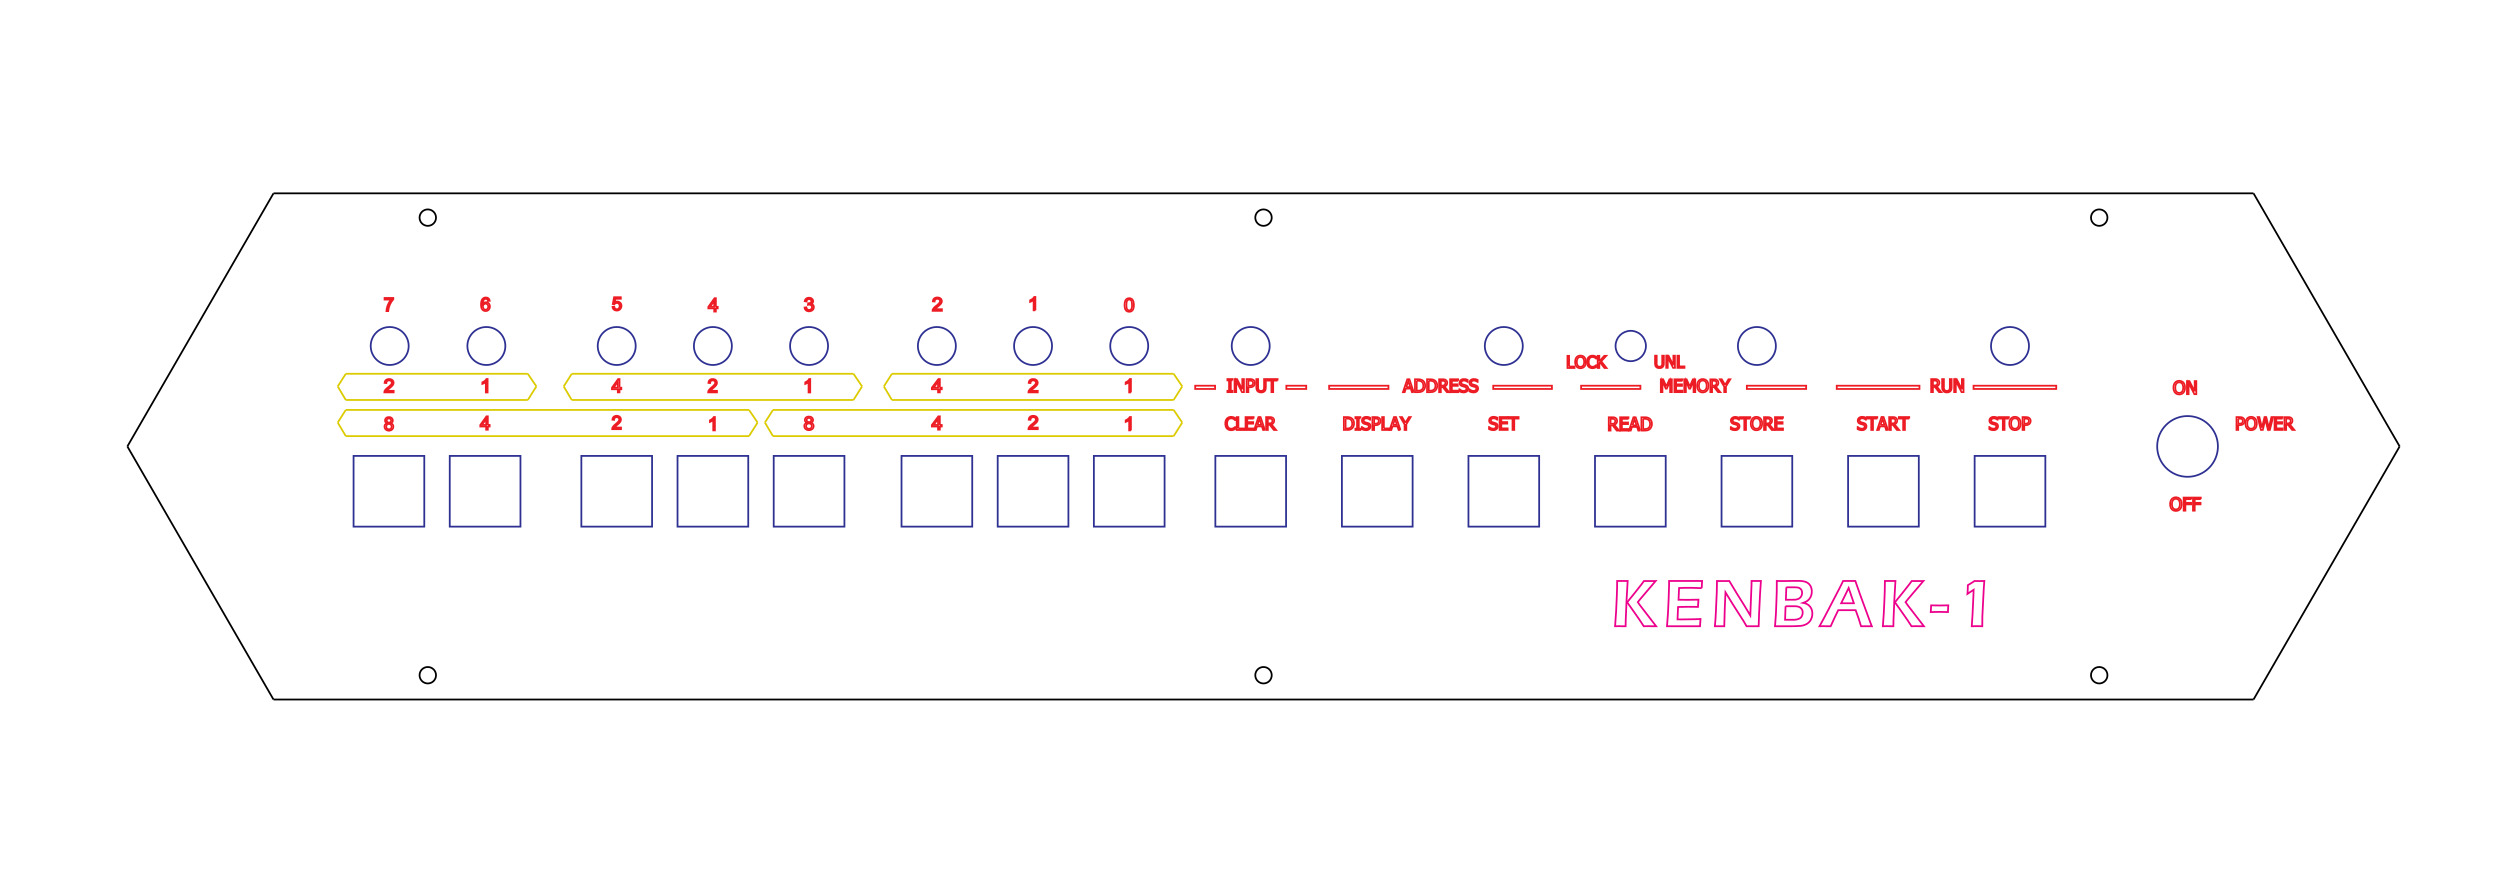 <?xml version="1.0" encoding="utf-8"?>
<!-- Generator: Adobe Illustrator 15.0.0, SVG Export Plug-In . SVG Version: 6.00 Build 0)  -->
<!DOCTYPE svg PUBLIC "-//W3C//DTD SVG 1.1//EN" "http://www.w3.org/Graphics/SVG/1.1/DTD/svg11.dtd">
<svg version="1.1" id="Layer_1" xmlns="http://www.w3.org/2000/svg" xmlns:xlink="http://www.w3.org/1999/xlink" x="0px" y="0px"
	 width="1400px" height="500px" viewBox="0 0 1400 500" enable-background="new 0 0 1400 500" xml:space="preserve">
<circle fill-rule="evenodd" clip-rule="evenodd" fill="none" stroke="#2E3192" stroke-miterlimit="10" cx="218.225" cy="193.758" r="10.63"/>
<circle fill-rule="evenodd" clip-rule="evenodd" fill="none" stroke="#2E3192" stroke-miterlimit="10" cx="272.367" cy="193.758" r="10.63"/>
<circle fill-rule="evenodd" clip-rule="evenodd" fill="none" stroke="#2E3192" stroke-miterlimit="10" cx="345.359" cy="193.758" r="10.63"/>
<circle fill-rule="evenodd" clip-rule="evenodd" fill="none" stroke="#2E3192" stroke-miterlimit="10" cx="399.218" cy="193.758" r="10.63"/>
<circle fill-rule="evenodd" clip-rule="evenodd" fill="none" stroke="#2E3192" stroke-miterlimit="10" cx="453.075" cy="193.758" r="10.63"/>
<circle fill-rule="evenodd" clip-rule="evenodd" fill="none" stroke="#2E3192" stroke-miterlimit="10" cx="524.65" cy="193.758" r="10.63"/>
<circle fill-rule="evenodd" clip-rule="evenodd" fill="none" stroke="#2E3192" stroke-miterlimit="10" cx="578.509" cy="193.758" r="10.63"/>
<circle fill-rule="evenodd" clip-rule="evenodd" fill="none" stroke="#2E3192" stroke-miterlimit="10" cx="632.367" cy="193.758" r="10.63"/>
<circle fill-rule="evenodd" clip-rule="evenodd" fill="none" stroke="#2E3192" stroke-miterlimit="10" cx="700.398" cy="193.758" r="10.63"/>
<circle fill-rule="evenodd" clip-rule="evenodd" fill="none" stroke="#2E3192" stroke-miterlimit="10" cx="983.863" cy="193.758" r="10.63"/>
<circle fill-rule="evenodd" clip-rule="evenodd" fill="none" stroke="#2E3192" stroke-miterlimit="10" cx="842.131" cy="193.758" r="10.63"/>
<circle fill-rule="evenodd" clip-rule="evenodd" fill="none" stroke="#2E3192" stroke-miterlimit="10" cx="1125.596" cy="193.758" r="10.63"/>
<rect x="612.567" y="255.312" fill-rule="evenodd" clip-rule="evenodd" fill="none" stroke="#2E3192" stroke-miterlimit="10" width="39.6" height="39.6"/>
<rect x="558.709" y="255.312" fill-rule="evenodd" clip-rule="evenodd" fill="none" stroke="#2E3192" stroke-miterlimit="10" width="39.6" height="39.6"/>
<rect x="504.851" y="255.312" fill-rule="evenodd" clip-rule="evenodd" fill="none" stroke="#2E3192" stroke-miterlimit="10" width="39.6" height="39.6"/>
<rect x="325.559" y="255.312" fill-rule="evenodd" clip-rule="evenodd" fill="none" stroke="#2E3192" stroke-miterlimit="10" width="39.6" height="39.6"/>
<rect x="379.417" y="255.312" fill-rule="evenodd" clip-rule="evenodd" fill="none" stroke="#2E3192" stroke-miterlimit="10" width="39.6" height="39.6"/>
<rect x="433.276" y="255.312" fill-rule="evenodd" clip-rule="evenodd" fill="none" stroke="#2E3192" stroke-miterlimit="10" width="39.6" height="39.6"/>
<rect x="198" y="255.312" fill-rule="evenodd" clip-rule="evenodd" fill="none" stroke="#2E3192" stroke-miterlimit="10" width="39.6" height="39.6"/>
<rect x="251.858" y="255.312" fill-rule="evenodd" clip-rule="evenodd" fill="none" stroke="#2E3192" stroke-miterlimit="10" width="39.6" height="39.6"/>
<rect x="1105.795" y="255.312" fill-rule="evenodd" clip-rule="evenodd" fill="none" stroke="#2E3192" stroke-miterlimit="10" width="39.601" height="39.6"/>
<rect x="964.063" y="255.312" fill-rule="evenodd" clip-rule="evenodd" fill="none" stroke="#2E3192" stroke-miterlimit="10" width="39.601" height="39.6"/>
<rect x="822.331" y="255.312" fill-rule="evenodd" clip-rule="evenodd" fill="none" stroke="#2E3192" stroke-miterlimit="10" width="39.6" height="39.6"/>
<rect x="680.599" y="255.312" fill-rule="evenodd" clip-rule="evenodd" fill="none" stroke="#2E3192" stroke-miterlimit="10" width="39.6" height="39.6"/>
<rect x="1034.929" y="255.312" fill-rule="evenodd" clip-rule="evenodd" fill="none" stroke="#2E3192" stroke-miterlimit="10" width="39.601" height="39.6"/>
<rect x="893.197" y="255.312" fill-rule="evenodd" clip-rule="evenodd" fill="none" stroke="#2E3192" stroke-miterlimit="10" width="39.6" height="39.6"/>
<rect x="751.465" y="255.312" fill-rule="evenodd" clip-rule="evenodd" fill="none" stroke="#2E3192" stroke-miterlimit="10" width="39.6" height="39.6"/>
<circle fill-rule="evenodd" clip-rule="evenodd" fill="none" stroke="#2E3192" stroke-miterlimit="10" cx="913.215" cy="193.758" r="8.504"/>
<line fill-rule="evenodd" clip-rule="evenodd" fill="none" stroke="#000000" stroke-miterlimit="10" x1="1261.973" y1="108.269" x2="1343.801" y2="250"/>
<line fill-rule="evenodd" clip-rule="evenodd" fill="none" stroke="#000000" stroke-miterlimit="10" x1="153.156" y1="108.271" x2="71.326" y2="250.002"/>
<line fill-rule="evenodd" clip-rule="evenodd" fill="none" stroke="#000000" stroke-miterlimit="10" x1="71.325" y1="250" x2="153.152" y2="391.726"/>
<line fill-rule="evenodd" clip-rule="evenodd" fill="none" stroke="#000000" stroke-miterlimit="10" x1="153.15" y1="391.732" x2="1261.968" y2="391.732"/>
<line fill-rule="evenodd" clip-rule="evenodd" fill="none" stroke="#000000" stroke-miterlimit="10" x1="1261.974" y1="108.268" x2="153.156" y2="108.268"/>
<line fill-rule="evenodd" clip-rule="evenodd" fill="none" stroke="#000000" stroke-miterlimit="10" x1="1343.801" y1="249.998" x2="1261.972" y2="391.731"/>
<circle fill-rule="evenodd" clip-rule="evenodd" fill="none" stroke="#000000" stroke-miterlimit="10" cx="707.563" cy="121.874" r="4.606"/>
<circle fill-rule="evenodd" clip-rule="evenodd" fill="none" stroke="#000000" stroke-miterlimit="10" cx="1175.563" cy="121.874" r="4.606"/>
<circle fill-rule="evenodd" clip-rule="evenodd" fill="none" stroke="#000000" stroke-miterlimit="10" cx="239.562" cy="121.874" r="4.606"/>
<circle fill-rule="evenodd" clip-rule="evenodd" fill="none" stroke="#000000" stroke-miterlimit="10" cx="707.563" cy="378.126" r="4.606"/>
<circle fill-rule="evenodd" clip-rule="evenodd" fill="none" stroke="#000000" stroke-miterlimit="10" cx="1175.563" cy="378.126" r="4.606"/>
<circle fill-rule="evenodd" clip-rule="evenodd" fill="none" stroke="#000000" stroke-miterlimit="10" cx="239.562" cy="378.126" r="4.606"/>
<circle fill-rule="evenodd" clip-rule="evenodd" fill="none" stroke="#2E3192" stroke-miterlimit="10" cx="1225.026" cy="250" r="17.008"/>
<polyline fill-rule="evenodd" clip-rule="evenodd" fill="none" stroke="#ED1C24" stroke-miterlimit="10" points="526.303,217.106 
	527.381,217.106 527.381,217.955 526.303,217.955 526.303,219.735 525.315,219.735 525.315,217.955 521.847,217.955 
	521.847,217.106 525.497,212.285 526.303,212.285 526.303,217.106 "/>
<polygon fill-rule="evenodd" clip-rule="evenodd" fill="none" stroke="#ED1C24" stroke-miterlimit="10" points="522.821,217.106 
	525.315,217.106 525.315,213.75 "/>
<path fill-rule="evenodd" clip-rule="evenodd" fill="none" stroke="#ED1C24" stroke-miterlimit="10" d="M579.183,212.308
	c1.111,0.106,1.954,0.982,1.949,2.023c-0.004,0.473-0.162,0.934-0.455,1.321c-0.407,0.515-0.883,0.979-1.416,1.381
	c-0.55,0.435-1.091,0.879-1.623,1.333c-0.146,0.161-0.284,0.326-0.416,0.497h3.923v0.884h-5.274
	c-0.018-0.219,0.018-0.438,0.104-0.642c0.364-0.698,0.887-1.314,1.532-1.805c0.802-0.542,1.526-1.178,2.157-1.89
	c0.425-0.432,0.56-1.047,0.351-1.6c-0.243-0.506-0.797-0.82-1.391-0.787c-0.761-0.057-1.438,0.456-1.532,1.163l-0.039,0.327
	l-1-0.097c0.035-0.462,0.196-0.908,0.467-1.296c0.521-0.583,1.307-0.897,2.118-0.848L579.183,212.308z"/>
<path fill-rule="evenodd" clip-rule="evenodd" fill="none" stroke="#ED1C24" stroke-miterlimit="10" d="M633.316,219.747h-0.974
	v-5.827c-0.577,0.476-1.241,0.849-1.962,1.103v-0.885c0.521-0.229,1.005-0.522,1.442-0.872c0.347-0.283,0.642-0.619,0.87-0.993
	h0.623V219.747z"/>
<polyline fill-rule="evenodd" clip-rule="evenodd" fill="none" stroke="#ED1C24" stroke-miterlimit="10" points="346.917,217.106 
	347.936,217.106 347.936,217.955 346.917,217.955 346.917,219.735 345.984,219.735 345.984,217.955 342.705,217.955 
	342.705,217.106 346.156,212.285 346.917,212.285 346.917,217.106 "/>
<polygon fill-rule="evenodd" clip-rule="evenodd" fill="none" stroke="#ED1C24" stroke-miterlimit="10" points="343.626,217.106 
	345.984,217.106 345.984,213.75 "/>
<path fill-rule="evenodd" clip-rule="evenodd" fill="none" stroke="#ED1C24" stroke-miterlimit="10" d="M399.658,212.308
	c1.05,0.106,1.847,0.982,1.842,2.023c-0.003,0.473-0.153,0.934-0.43,1.321c-0.385,0.515-0.834,0.979-1.338,1.381
	c-0.52,0.435-1.032,0.879-1.535,1.333c-0.137,0.161-0.268,0.326-0.393,0.497h3.708v0.884h-4.985
	c-0.017-0.219,0.017-0.438,0.099-0.642c0.344-0.698,0.838-1.314,1.449-1.805c0.757-0.542,1.442-1.178,2.038-1.89
	c0.402-0.432,0.53-1.047,0.332-1.6c-0.229-0.506-0.753-0.82-1.313-0.787c-0.72-0.057-1.359,0.456-1.449,1.163l-0.037,0.327
	l-0.946-0.097c0.034-0.462,0.186-0.908,0.442-1.296c0.491-0.583,1.235-0.897,2.001-0.848L399.658,212.308z"/>
<path fill-rule="evenodd" clip-rule="evenodd" fill="none" stroke="#ED1C24" stroke-miterlimit="10" d="M453.722,219.747h-0.921
	v-5.827c-0.545,0.476-1.173,0.849-1.854,1.103v-0.885c0.492-0.229,0.95-0.522,1.363-0.872c0.329-0.283,0.607-0.619,0.823-0.993
	h0.589V219.747z"/>
<polyline fill-rule="evenodd" clip-rule="evenodd" fill="none" stroke="#ED1C24" stroke-miterlimit="10" points="526.303,237.986 
	527.381,237.986 527.381,238.834 526.303,238.834 526.303,240.615 525.315,240.615 525.315,238.834 521.847,238.834 
	521.847,237.986 525.497,233.165 526.303,233.165 526.303,237.986 "/>
<polygon fill-rule="evenodd" clip-rule="evenodd" fill="none" stroke="#ED1C24" stroke-miterlimit="10" points="522.821,237.986 
	525.315,237.986 525.315,234.63 "/>
<path fill-rule="evenodd" clip-rule="evenodd" fill="none" stroke="#ED1C24" stroke-miterlimit="10" d="M579.183,232.899
	c1.111,0.107,1.954,0.982,1.949,2.023c-0.004,0.473-0.162,0.934-0.455,1.321c-0.407,0.515-0.883,0.979-1.416,1.381
	c-0.55,0.435-1.091,0.879-1.623,1.333c-0.146,0.161-0.284,0.326-0.416,0.497h3.923v0.884h-5.274
	c-0.018-0.219,0.018-0.438,0.104-0.642c0.364-0.698,0.887-1.314,1.532-1.805c0.802-0.542,1.526-1.177,2.157-1.89
	c0.425-0.432,0.56-1.047,0.351-1.6c-0.243-0.506-0.797-0.82-1.391-0.787c-0.761-0.057-1.438,0.456-1.532,1.163l-0.039,0.327
	l-1-0.097c0.035-0.462,0.196-0.908,0.467-1.296c0.521-0.583,1.307-0.897,2.118-0.848L579.183,232.899z"/>
<path fill-rule="evenodd" clip-rule="evenodd" fill="none" stroke="#ED1C24" stroke-miterlimit="10" d="M633.316,241.015h-0.974
	v-5.828c-0.577,0.476-1.241,0.849-1.962,1.103v-0.884c0.521-0.229,1.005-0.523,1.442-0.872c0.347-0.284,0.642-0.62,0.87-0.994h0.623
	V241.015z"/>
<path fill-rule="evenodd" clip-rule="evenodd" fill="none" stroke="#ED1C24" stroke-miterlimit="10" d="M453.503,233.309
	c0.878,0.11,1.589,0.72,1.78,1.526c0.232,0.808-0.27,1.643-1.13,1.878c0.913,0.238,1.532,1.031,1.494,1.914
	c0.017,1.122-0.873,2.076-2.066,2.217c-0.712,0.122-1.448,0.006-2.078-0.327c-1.024-0.616-1.406-1.839-0.896-2.871
	c0.278-0.464,0.748-0.801,1.299-0.933c-0.872-0.239-1.384-1.082-1.156-1.902c0.182-0.802,0.893-1.407,1.767-1.502
	C452.844,233.277,453.175,233.277,453.503,233.309"/>
<path fill-rule="evenodd" clip-rule="evenodd" fill="none" stroke="#ED1C24" stroke-miterlimit="10" d="M452.672,237.137
	c-0.751,0.134-1.289,0.753-1.273,1.466c-0.02,0.546,0.285,1.059,0.792,1.333c0.55,0.279,1.217,0.266,1.753-0.036
	c0.738-0.479,0.934-1.418,0.442-2.12C454.005,237.264,453.33,237.011,452.672,237.137"/>
<path fill-rule="evenodd" clip-rule="evenodd" fill="none" stroke="#ED1C24" stroke-miterlimit="10" d="M452.75,234.048
	c-0.594,0.09-1.033,0.565-1.04,1.126c-0.024,0.581,0.423,1.086,1.04,1.175c0.607,0.133,1.23-0.158,1.481-0.69
	c0.231-0.522,0.029-1.125-0.481-1.43C453.455,234.05,453.095,233.985,452.75,234.048z"/>
<path fill-rule="evenodd" clip-rule="evenodd" fill="none" stroke="#ED1C24" stroke-miterlimit="10" d="M218.474,212.308
	c1.11,0.106,1.954,0.982,1.949,2.023c-0.004,0.473-0.163,0.934-0.455,1.321c-0.407,0.515-0.883,0.979-1.416,1.381
	c-0.55,0.435-1.091,0.879-1.624,1.333c-0.145,0.161-0.284,0.326-0.416,0.497h3.923v0.884h-5.274
	c-0.018-0.219,0.018-0.438,0.104-0.642c0.364-0.698,0.887-1.314,1.533-1.805c0.801-0.542,1.526-1.178,2.156-1.89
	c0.425-0.432,0.56-1.047,0.351-1.6c-0.243-0.506-0.797-0.82-1.39-0.787c-0.762-0.057-1.438,0.456-1.533,1.163l-0.039,0.327l-1-0.097
	c0.036-0.462,0.197-0.908,0.468-1.296c0.52-0.583,1.307-0.897,2.118-0.848L218.474,212.308z"/>
<path fill-rule="evenodd" clip-rule="evenodd" fill="none" stroke="#ED1C24" stroke-miterlimit="10" d="M273.05,219.747h-0.974
	v-5.827c-0.577,0.476-1.241,0.849-1.961,1.103v-0.885c0.52-0.229,1.005-0.522,1.442-0.872c0.348-0.283,0.642-0.619,0.87-0.993h0.624
	V219.747z"/>
<polyline fill-rule="evenodd" clip-rule="evenodd" fill="none" stroke="#ED1C24" stroke-miterlimit="10" points="273.177,237.989 
	274.196,237.989 274.196,238.837 273.177,238.837 273.177,240.618 272.243,240.618 272.243,238.837 268.964,238.837 
	268.964,237.989 272.415,233.167 273.177,233.167 273.177,237.989 "/>
<polygon fill-rule="evenodd" clip-rule="evenodd" fill="none" stroke="#ED1C24" stroke-miterlimit="10" points="269.885,237.989 
	272.243,237.989 272.243,234.633 "/>
<path fill-rule="evenodd" clip-rule="evenodd" fill="none" stroke="#ED1C24" stroke-miterlimit="10" d="M345.897,232.899
	c1.05,0.107,1.847,0.982,1.842,2.023c-0.003,0.473-0.153,0.934-0.43,1.321c-0.385,0.515-0.834,0.979-1.338,1.381
	c-0.52,0.435-1.032,0.879-1.535,1.333c-0.137,0.161-0.269,0.326-0.393,0.497h3.709v0.884h-4.986
	c-0.017-0.219,0.017-0.438,0.098-0.642c0.345-0.698,0.839-1.314,1.449-1.805c0.758-0.542,1.443-1.177,2.039-1.89
	c0.402-0.432,0.53-1.047,0.332-1.6c-0.229-0.506-0.753-0.82-1.314-0.787c-0.72-0.057-1.359,0.456-1.449,1.163l-0.037,0.327
	l-0.946-0.097c0.034-0.462,0.186-0.908,0.442-1.296c0.491-0.583,1.235-0.897,2.001-0.848L345.897,232.899z"/>
<path fill-rule="evenodd" clip-rule="evenodd" fill="none" stroke="#ED1C24" stroke-miterlimit="10" d="M400.344,241.012h-0.921
	v-5.827c-0.545,0.476-1.174,0.849-1.854,1.103v-0.885c0.492-0.229,0.95-0.523,1.363-0.872c0.329-0.284,0.607-0.619,0.823-0.994
	h0.589V241.012z"/>
<path fill-rule="evenodd" clip-rule="evenodd" fill="none" stroke="#ED1C24" stroke-miterlimit="10" d="M218.257,233.593
	c0.831,0.11,1.502,0.719,1.683,1.526c0.22,0.808-0.255,1.642-1.068,1.878c0.863,0.238,1.448,1.031,1.412,1.914
	c0.016,1.122-0.825,2.076-1.953,2.217c-0.673,0.122-1.369,0.006-1.965-0.327c-0.968-0.616-1.329-1.839-0.847-2.872
	c0.263-0.463,0.707-0.8,1.228-0.933c-0.824-0.24-1.308-1.082-1.093-1.902c0.173-0.802,0.845-1.407,1.67-1.502
	C217.634,233.561,217.947,233.561,218.257,233.593"/>
<path fill-rule="evenodd" clip-rule="evenodd" fill="none" stroke="#ED1C24" stroke-miterlimit="10" d="M217.471,237.421
	c-0.71,0.134-1.218,0.753-1.204,1.466c-0.019,0.547,0.269,1.059,0.749,1.333c0.52,0.279,1.151,0.266,1.658-0.036
	c0.698-0.479,0.883-1.418,0.418-2.12C218.732,237.547,218.093,237.294,217.471,237.421"/>
<path fill-rule="evenodd" clip-rule="evenodd" fill="none" stroke="#ED1C24" stroke-miterlimit="10" d="M217.545,234.332
	c-0.561,0.09-0.976,0.566-0.982,1.127c-0.022,0.581,0.4,1.086,0.982,1.175c0.574,0.133,1.164-0.158,1.4-0.69
	c0.219-0.522,0.027-1.124-0.455-1.43C218.212,234.333,217.872,234.269,217.545,234.332z"/>
<path fill-rule="evenodd" clip-rule="evenodd" fill="none" stroke="#ED1C24" stroke-miterlimit="10" d="M689.769,233.452
	c0.664,0.054,1.309,0.259,1.882,0.598v1.163h-0.077c-0.661-0.726-1.645-1.067-2.613-0.908c-0.617,0.139-1.139,0.55-1.417,1.118
	c-0.515,1.124-0.507,2.416,0.021,3.532c0.151,0.28,0.354,0.528,0.599,0.731c0.588,0.41,1.333,0.521,2.015,0.299
	c0.531-0.155,1.015-0.44,1.406-0.831h0.066v1.141c-0.877,0.526-1.912,0.726-2.923,0.565c-0.316-0.056-0.623-0.161-0.908-0.31
	c-0.68-0.376-1.185-1.005-1.406-1.75c-0.24-0.796-0.305-1.635-0.188-2.458l0.178-0.742c0.265-0.849,0.882-1.542,1.694-1.904
	C688.625,233.477,689.199,233.394,689.769,233.452"/>
<polyline fill-rule="evenodd" clip-rule="evenodd" fill="none" stroke="#ED1C24" stroke-miterlimit="10" points="693.5,239.941 
	696.733,239.941 696.733,240.793 692.548,240.793 692.548,233.574 693.5,233.574 693.5,239.941 "/>
<polyline fill-rule="evenodd" clip-rule="evenodd" fill="none" stroke="#ED1C24" stroke-miterlimit="10" points="702.026,234.426 
	698.472,234.426 698.472,236.397 701.782,236.397 701.782,237.25 698.472,237.25 698.472,239.941 702.026,239.941 702.026,240.793 
	697.508,240.793 697.508,233.574 702.026,233.574 702.026,234.426 "/>
<polyline fill-rule="evenodd" clip-rule="evenodd" fill="none" stroke="#ED1C24" stroke-miterlimit="10" points="708.349,240.793 
	707.33,240.793 706.677,238.767 703.92,238.767 703.267,240.793 702.292,240.793 704.728,233.574 705.912,233.574 708.349,240.793 
	"/>
<path fill-rule="evenodd" clip-rule="evenodd" fill="none" stroke="#ED1C24" stroke-miterlimit="10" d="M711.46,233.585
	c0.45-0.002,0.893,0.125,1.273,0.365c0.38,0.24,0.653,0.617,0.764,1.052c0.124,0.529,0.062,1.084-0.177,1.572
	c-0.272,0.503-0.722,0.886-1.263,1.074l2.569,3.145h-1.251l-2.292-2.879h-1.097v2.879h-0.952v-7.22
	C709.844,233.562,710.652,233.565,711.46,233.585"/>
<polyline fill-rule="evenodd" clip-rule="evenodd" fill="none" stroke="#ED1C24" stroke-miterlimit="10" points="704.186,237.948 
	706.411,237.948 705.293,234.548 704.186,237.948 "/>
<path fill-rule="evenodd" clip-rule="evenodd" fill="none" stroke="#ED1C24" stroke-miterlimit="10" d="M709.987,234.393v2.724
	c0.532,0.033,1.066,0.01,1.595-0.066c0.512-0.133,0.887-0.571,0.941-1.096c0.066-0.308,0.035-0.63-0.089-0.919
	c-0.161-0.318-0.467-0.537-0.819-0.587C711.075,234.382,710.53,234.364,709.987,234.393z"/>
<path fill-rule="evenodd" clip-rule="evenodd" fill="none" stroke="#ED1C24" stroke-miterlimit="10" d="M765.694,233.468
	c0.542,0.052,1.07,0.198,1.562,0.432v1.151h-0.077c-0.63-0.578-1.476-0.859-2.326-0.775c-0.358,0.04-0.691,0.205-0.94,0.465
	c-0.325,0.406-0.32,0.983,0.011,1.384c0.295,0.256,0.655,0.425,1.041,0.487c0.505,0.102,1.001,0.242,1.483,0.42
	c0.691,0.269,1.131,0.954,1.085,1.694c-0.003,0.909-0.58,1.717-1.439,2.015c-0.354,0.116-0.724,0.172-1.096,0.167
	c-0.824,0.009-1.639-0.185-2.37-0.565v-1.196h0.066c0.47,0.43,1.042,0.731,1.661,0.875c0.422,0.081,0.855,0.073,1.273-0.022
	c0.531-0.115,0.91-0.586,0.908-1.129c0.007-0.25-0.066-0.494-0.211-0.698l-0.276-0.244c-0.427-0.18-0.873-0.314-1.329-0.398
	c-0.474-0.075-0.926-0.248-1.328-0.509c-0.472-0.363-0.736-0.934-0.709-1.528c0-0.724,0.4-1.389,1.041-1.727
	c0.424-0.232,0.901-0.347,1.384-0.333L765.694,233.468"/>
<path fill-rule="evenodd" clip-rule="evenodd" fill="none" stroke="#ED1C24" stroke-miterlimit="10" d="M755.12,233.601
	c0.875,0.045,1.697,0.43,2.292,1.074c0.479,0.56,0.767,1.258,0.819,1.993c0.149,1.073-0.156,2.161-0.842,3.001
	c-0.316,0.362-0.715,0.643-1.162,0.819c-0.384,0.158-0.793,0.248-1.207,0.266c-0.819,0.03-1.639,0.038-2.458,0.022v-7.208h2.126
	L755.12,233.601"/>
<polyline fill-rule="evenodd" clip-rule="evenodd" fill="none" stroke="#ED1C24" stroke-miterlimit="10" points="761.83,234.299 
	760.911,234.299 760.911,240.046 761.83,240.046 761.83,240.776 759.028,240.776 759.028,240.046 759.947,240.046 759.947,234.299 
	759.028,234.299 759.028,233.568 761.83,233.568 761.83,234.299 "/>
<path fill-rule="evenodd" clip-rule="evenodd" fill="none" stroke="#ED1C24" stroke-miterlimit="10" d="M770.943,233.59
	c0.629,0.022,1.225,0.288,1.66,0.742c0.216,0.242,0.364,0.536,0.433,0.853c0.149,0.625,0.041,1.283-0.3,1.827
	c-0.278,0.407-0.677,0.716-1.14,0.886c-0.413,0.141-0.849,0.205-1.285,0.188h-0.808v2.69h-0.964v-7.208
	C769.341,233.545,770.143,233.553,770.943,233.59"/>
<polyline fill-rule="evenodd" clip-rule="evenodd" fill="none" stroke="#ED1C24" stroke-miterlimit="10" points="784.23,240.776 
	783.223,240.776 782.569,238.761 779.801,238.761 779.148,240.776 778.185,240.776 780.621,233.568 781.794,233.568 784.23,240.776 
	"/>
<polyline fill-rule="evenodd" clip-rule="evenodd" fill="none" stroke="#ED1C24" stroke-miterlimit="10" points="774.963,239.924 
	778.185,239.924 778.185,240.776 773.999,240.776 773.999,233.568 774.963,233.568 774.963,239.924 "/>
<polyline fill-rule="evenodd" clip-rule="evenodd" fill="none" stroke="#ED1C24" stroke-miterlimit="10" points="787.065,236.746 
	788.947,233.568 789.966,233.568 787.53,237.587 787.53,240.776 786.566,240.776 786.566,237.687 784.131,233.568 785.193,233.568 
	787.065,236.746 "/>
<path fill-rule="evenodd" clip-rule="evenodd" fill="none" stroke="#ED1C24" stroke-miterlimit="10" d="M753.525,234.388v5.569
	c0.618,0.043,1.239,0.01,1.85-0.1c0.952-0.183,1.684-0.954,1.815-1.916c0.142-0.74,0.068-1.504-0.21-2.204
	c-0.32-0.651-0.927-1.114-1.639-1.251C754.741,234.394,754.133,234.361,753.525,234.388"/>
<polyline fill-rule="evenodd" clip-rule="evenodd" fill="none" stroke="#ED1C24" stroke-miterlimit="10" points="780.078,237.942 
	782.293,237.942 781.186,234.542 780.078,237.942 "/>
<path fill-rule="evenodd" clip-rule="evenodd" fill="none" stroke="#ED1C24" stroke-miterlimit="10" d="M769.504,234.388v2.879
	c0.532,0.04,1.068,0.01,1.594-0.089c0.629-0.173,1.047-0.767,0.997-1.417c0.056-0.643-0.402-1.217-1.041-1.307
	C770.54,234.382,770.021,234.36,769.504,234.388z"/>
<path fill-rule="evenodd" clip-rule="evenodd" fill="none" stroke="#ED1C24" stroke-miterlimit="10" d="M836.927,233.446
	c0.542,0.052,1.07,0.198,1.562,0.432v1.152h-0.077c-0.63-0.578-1.476-0.86-2.325-0.775c-0.358,0.041-0.691,0.205-0.941,0.465
	c-0.324,0.406-0.32,0.983,0.011,1.384l0.288,0.233c0.506,0.196,1.028,0.348,1.562,0.454c0.446,0.083,0.865,0.278,1.218,0.565
	c0.366,0.352,0.563,0.843,0.543,1.351c-0.004,0.909-0.581,1.717-1.439,2.015c-0.354,0.116-0.725,0.172-1.097,0.166
	c-0.824,0.009-1.638-0.185-2.369-0.565v-1.196h0.066c0.605,0.575,1.401,0.906,2.236,0.93c0.426,0.037,0.851-0.082,1.196-0.332
	c0.272-0.206,0.426-0.533,0.409-0.875c0.007-0.249-0.066-0.494-0.21-0.697l-0.277-0.244c-0.431-0.169-0.875-0.303-1.328-0.399
	c-0.475-0.074-0.927-0.248-1.329-0.509c-0.473-0.362-0.738-0.933-0.709-1.528c0-0.725,0.4-1.389,1.041-1.728
	c0.424-0.232,0.901-0.347,1.384-0.332L836.927,233.446"/>
<polyline fill-rule="evenodd" clip-rule="evenodd" fill="none" stroke="#ED1C24" stroke-miterlimit="10" points="844.291,234.398 
	840.736,234.398 840.736,236.369 844.047,236.369 844.047,237.222 840.736,237.222 840.736,239.901 844.291,239.901 
	844.291,240.754 839.772,240.754 839.772,233.545 844.291,233.545 844.291,234.398 "/>
<polygon fill-rule="evenodd" clip-rule="evenodd" fill="none" stroke="#ED1C24" stroke-miterlimit="10" points="850.402,234.398 
	847.978,234.398 847.978,240.754 847.015,240.754 847.015,234.398 844.601,234.398 844.601,233.545 850.402,233.545 "/>
<path fill-rule="evenodd" clip-rule="evenodd" fill="none" stroke="#ED1C24" stroke-miterlimit="10" d="M903.425,233.685
	c0.621-0.002,1.218,0.241,1.661,0.676c0.217,0.219,0.367,0.496,0.432,0.797c0.163,0.66,0.034,1.358-0.354,1.916
	c-0.291,0.375-0.683,0.659-1.129,0.82l2.657,3.244h-1.296l-2.358-2.968h-1.141v2.968h-0.985v-7.463
	C901.749,233.662,902.587,233.666,903.425,233.685"/>
<polyline fill-rule="evenodd" clip-rule="evenodd" fill="none" stroke="#ED1C24" stroke-miterlimit="10" points="911.939,234.56 
	908.264,234.56 908.264,236.597 911.696,236.597 911.696,237.483 908.264,237.483 908.264,240.251 911.939,240.251 911.939,241.137 
	907.278,241.137 907.278,233.674 911.939,233.674 911.939,234.56 "/>
<polyline fill-rule="evenodd" clip-rule="evenodd" fill="none" stroke="#ED1C24" stroke-miterlimit="10" points="918.473,241.137 
	917.432,241.137 916.757,239.056 913.899,239.056 913.225,241.137 912.217,241.137 914.73,233.674 915.959,233.674 918.473,241.137 
	"/>
<path fill-rule="evenodd" clip-rule="evenodd" fill="none" stroke="#ED1C24" stroke-miterlimit="10" d="M921.385,233.685
	c0.911-0.025,1.802,0.272,2.514,0.842c0.677,0.606,1.09,1.452,1.151,2.358c0.126,0.962-0.09,1.938-0.608,2.757
	c-0.468,0.712-1.202,1.207-2.038,1.373c-0.493,0.087-0.993,0.128-1.494,0.122h-1.717v-7.463
	C919.924,233.662,920.654,233.665,921.385,233.685"/>
<path fill-rule="evenodd" clip-rule="evenodd" fill="none" stroke="#ED1C24" stroke-miterlimit="10" d="M920.179,234.527v5.758
	c0.64,0.044,1.283,0.011,1.915-0.1c0.529-0.115,1.008-0.398,1.362-0.809c0.353-0.445,0.551-0.993,0.564-1.561
	c0.097-0.753-0.051-1.518-0.421-2.182c-0.369-0.516-0.918-0.875-1.539-1.007C921.438,234.533,920.808,234.5,920.179,234.527"/>
<polyline fill-rule="evenodd" clip-rule="evenodd" fill="none" stroke="#ED1C24" stroke-miterlimit="10" points="914.177,238.203 
	916.479,238.203 915.317,234.682 914.177,238.203 "/>
<path fill-rule="evenodd" clip-rule="evenodd" fill="none" stroke="#ED1C24" stroke-miterlimit="10" d="M901.896,234.527v2.813
	c0.429,0.008,0.856,0.004,1.285-0.011c0.683,0.004,1.26-0.506,1.34-1.185c0.087-0.411-0.002-0.841-0.244-1.185
	c-0.27-0.271-0.637-0.422-1.019-0.421C902.805,234.521,902.351,234.517,901.896,234.527z"/>
<path fill-rule="evenodd" clip-rule="evenodd" fill="none" stroke="#ED1C24" stroke-miterlimit="10" d="M983.979,233.466
	c1.227,0.089,2.264,0.941,2.591,2.126l0.178,0.753c0.119,0.811,0.063,1.638-0.166,2.425c-0.289,1.081-1.18,1.897-2.281,2.093
	l-0.676,0.066c-0.769,0.034-1.521-0.237-2.093-0.753c-0.401-0.389-0.698-0.873-0.863-1.406c-0.3-1.035-0.296-2.134,0.011-3.167
	l0.266-0.642c0.154-0.284,0.353-0.542,0.587-0.764C982.207,233.619,983.097,233.353,983.979,233.466"/>
<path fill-rule="evenodd" clip-rule="evenodd" fill="none" stroke="#ED1C24" stroke-miterlimit="10" d="M972.308,233.5
	c0.536,0.062,1.06,0.208,1.551,0.432v1.14h-0.078c-0.551-0.486-1.258-0.761-1.993-0.775c-0.47-0.034-0.932,0.14-1.262,0.476
	c-0.308,0.408-0.303,0.97,0.011,1.373c0.185,0.203,0.429,0.342,0.697,0.398c0.617,0.126,1.225,0.296,1.816,0.51
	c0.688,0.266,1.127,0.946,1.085,1.683c0.007,0.737-0.382,1.421-1.019,1.793c-0.272,0.181-0.583,0.294-0.908,0.333
	c-1.014,0.128-2.044-0.049-2.956-0.509v-1.196h0.066c0.604,0.569,1.396,0.899,2.226,0.93c0.424,0.024,0.845-0.092,1.195-0.332
	c0.262-0.214,0.409-0.537,0.399-0.875l-0.045-0.387c-0.072-0.231-0.23-0.425-0.442-0.543c-0.423-0.182-0.865-0.315-1.318-0.398
	c-0.467-0.085-0.914-0.258-1.317-0.509c-0.472-0.358-0.737-0.925-0.708-1.517c-0.014-0.565,0.235-1.105,0.675-1.461
	c0.488-0.404,1.105-0.616,1.738-0.598L972.308,233.5"/>
<polyline fill-rule="evenodd" clip-rule="evenodd" fill="none" stroke="#ED1C24" stroke-miterlimit="10" points="980.181,234.452 
	977.767,234.452 977.767,240.774 976.814,240.774 976.814,234.452 974.4,234.452 974.4,233.599 980.181,233.599 980.181,234.452 "/>
<path fill-rule="evenodd" clip-rule="evenodd" fill="none" stroke="#ED1C24" stroke-miterlimit="10" d="M990.29,233.622
	c0.598-0.019,1.177,0.215,1.595,0.642c0.205,0.213,0.35,0.477,0.421,0.764c0.118,0.524,0.06,1.073-0.166,1.561
	c-0.276,0.502-0.73,0.881-1.273,1.063l2.558,3.123h-1.24l-2.27-2.846h-1.097v2.846h-0.952v-7.175
	C988.674,233.576,989.482,233.583,990.29,233.622"/>
<polyline fill-rule="evenodd" clip-rule="evenodd" fill="none" stroke="#ED1C24" stroke-miterlimit="10" points="998.473,234.452 
	994.94,234.452 994.94,236.412 998.229,236.412 998.229,237.264 994.94,237.264 994.94,239.933 998.473,239.933 998.473,240.774 
	993.988,240.774 993.988,233.599 998.473,233.599 998.473,234.452 "/>
<path fill-rule="evenodd" clip-rule="evenodd" fill="none" stroke="#ED1C24" stroke-miterlimit="10" d="M983.137,234.319
	c-0.442,0.086-0.838,0.335-1.107,0.698c-0.309,0.45-0.496,0.973-0.542,1.517c-0.128,0.812-0.028,1.644,0.288,2.403
	c0.199,0.422,0.534,0.766,0.952,0.974c0.571,0.253,1.223,0.253,1.794,0c0.424-0.2,0.762-0.546,0.952-0.974
	c0.24-0.551,0.354-1.149,0.332-1.75c0.026-0.606-0.091-1.209-0.343-1.761c-0.317-0.726-1.047-1.183-1.839-1.151L983.137,234.319"/>
<path fill-rule="evenodd" clip-rule="evenodd" fill="none" stroke="#ED1C24" stroke-miterlimit="10" d="M988.817,234.418v2.713
	c0.41,0.016,0.82,0.009,1.229-0.022c0.661,0.011,1.222-0.483,1.295-1.141c0.084-0.393,0-0.802-0.232-1.129
	c-0.259-0.258-0.608-0.405-0.974-0.41C989.696,234.413,989.257,234.409,988.817,234.418z"/>
<path fill-rule="evenodd" clip-rule="evenodd" fill="none" stroke="#ED1C24" stroke-miterlimit="10" d="M1043.358,233.449
	c0.542,0.057,1.07,0.207,1.561,0.443v1.151h-0.066c-0.634-0.576-1.483-0.857-2.336-0.775c-0.446,0.029-0.85,0.278-1.074,0.665
	c-0.26,0.514-0.063,1.142,0.443,1.417c0.501,0.199,1.021,0.351,1.55,0.454c0.449,0.086,0.871,0.28,1.229,0.564
	c0.462,0.464,0.65,1.135,0.498,1.771c-0.154,0.743-0.688,1.349-1.406,1.595c-0.351,0.129-0.723,0.189-1.097,0.177
	c-0.824,0.009-1.638-0.185-2.369-0.565v-1.207h0.066c0.603,0.581,1.4,0.916,2.236,0.941c0.428,0.022,0.852-0.094,1.207-0.332
	c0.262-0.214,0.409-0.537,0.398-0.875l-0.044-0.398c-0.072-0.231-0.231-0.425-0.443-0.542c-0.426-0.183-0.872-0.317-1.328-0.399
	c-0.474-0.083-0.925-0.26-1.329-0.521c-0.476-0.359-0.742-0.932-0.708-1.528c-0.002-0.725,0.398-1.39,1.04-1.728
	c0.424-0.232,0.901-0.347,1.385-0.332L1043.358,233.449"/>
<polyline fill-rule="evenodd" clip-rule="evenodd" fill="none" stroke="#ED1C24" stroke-miterlimit="10" points="1051.286,234.412 
	1048.861,234.412 1048.861,240.779 1047.897,240.779 1047.897,234.412 1045.473,234.412 1045.473,233.548 1051.286,233.548 
	1051.286,234.412 "/>
<polyline fill-rule="evenodd" clip-rule="evenodd" fill="none" stroke="#ED1C24" stroke-miterlimit="10" points="1057.243,240.779 
	1056.235,240.779 1055.582,238.764 1052.814,238.764 1052.161,240.779 1051.197,240.779 1053.622,233.548 1054.808,233.548 
	1057.243,240.779 "/>
<path fill-rule="evenodd" clip-rule="evenodd" fill="none" stroke="#ED1C24" stroke-miterlimit="10" d="M1060.366,233.571
	c0.45-0.002,0.893,0.125,1.273,0.365c0.38,0.24,0.653,0.616,0.764,1.052c0.112,0.53,0.05,1.081-0.177,1.573
	c-0.278,0.503-0.731,0.885-1.273,1.074l2.58,3.145h-1.252l-2.292-2.879h-1.096v2.879h-0.964v-7.231
	C1058.742,233.524,1059.555,233.532,1060.366,233.571"/>
<polyline fill-rule="evenodd" clip-rule="evenodd" fill="none" stroke="#ED1C24" stroke-miterlimit="10" points="1069.169,234.412 
	1066.744,234.412 1066.744,240.779 1065.78,240.779 1065.78,234.412 1063.355,234.412 1063.355,233.548 1069.169,233.548 
	1069.169,234.412 "/>
<polyline fill-rule="evenodd" clip-rule="evenodd" fill="none" stroke="#ED1C24" stroke-miterlimit="10" points="1053.08,237.944 
	1055.306,237.944 1054.198,234.534 1053.08,237.944 "/>
<path fill-rule="evenodd" clip-rule="evenodd" fill="none" stroke="#ED1C24" stroke-miterlimit="10" d="M1058.894,234.379v2.724
	c0.413,0.008,0.826,0.004,1.24-0.011c0.662,0.002,1.22-0.494,1.295-1.151c0.067-0.308,0.036-0.63-0.089-0.919
	c-0.16-0.317-0.467-0.536-0.819-0.586C1059.98,234.368,1059.437,234.35,1058.894,234.379z"/>
<path fill-rule="evenodd" clip-rule="evenodd" fill="none" stroke="#ED1C24" stroke-miterlimit="10" d="M1128.749,233.447
	c1.226,0.091,2.263,0.942,2.591,2.126c0.297,1.039,0.297,2.139,0,3.178c-0.281,1.086-1.175,1.906-2.281,2.093
	c-0.664,0.126-1.351,0.065-1.981-0.177c-0.8-0.369-1.398-1.068-1.64-1.916c-0.298-1.035-0.298-2.132,0-3.167l0.277-0.642
	c0.153-0.284,0.352-0.542,0.587-0.764C1126.977,233.597,1127.866,233.332,1128.749,233.447"/>
<path fill-rule="evenodd" clip-rule="evenodd" fill="none" stroke="#ED1C24" stroke-miterlimit="10" d="M1117.078,233.48
	c0.535,0.066,1.058,0.211,1.55,0.432v1.141h-0.077c-0.555-0.489-1.266-0.764-2.005-0.775c-0.466-0.032-0.924,0.142-1.251,0.477
	c-0.309,0.407-0.304,0.97,0.012,1.373c0.185,0.203,0.429,0.342,0.697,0.398c0.616,0.127,1.224,0.297,1.815,0.509
	c0.684,0.273,1.118,0.948,1.086,1.683c0.005,0.736-0.384,1.42-1.019,1.794c-0.275,0.176-0.585,0.289-0.908,0.332
	c-1.015,0.128-2.044-0.049-2.957-0.509v-1.196h0.066c0.605,0.568,1.396,0.899,2.226,0.93c0.424,0.021,0.844-0.096,1.196-0.332
	c0.262-0.214,0.409-0.537,0.398-0.875c0.008-0.25-0.066-0.494-0.21-0.698l-0.277-0.232c-0.424-0.179-0.865-0.313-1.317-0.398
	c-0.468-0.085-0.915-0.258-1.317-0.51c-0.472-0.358-0.737-0.925-0.709-1.517c-0.014-0.565,0.236-1.105,0.676-1.462
	c0.487-0.404,1.105-0.616,1.738-0.598L1117.078,233.48"/>
<polyline fill-rule="evenodd" clip-rule="evenodd" fill="none" stroke="#ED1C24" stroke-miterlimit="10" points="1124.95,234.432 
	1122.537,234.432 1122.537,240.754 1121.585,240.754 1121.585,234.432 1119.171,234.432 1119.171,233.58 1124.95,233.58 
	1124.95,234.432 "/>
<path fill-rule="evenodd" clip-rule="evenodd" fill="none" stroke="#ED1C24" stroke-miterlimit="10" d="M1135.027,233.613
	c0.46,0.012,0.906,0.158,1.284,0.421c0.408,0.268,0.694,0.685,0.797,1.163c0.14,0.623,0.028,1.275-0.31,1.816l-0.255,0.332
	c-0.39,0.383-0.896,0.625-1.439,0.687c-0.504,0.058-1.011,0.076-1.517,0.055v2.668h-0.952v-7.175h1.805L1135.027,233.613"/>
<path fill-rule="evenodd" clip-rule="evenodd" fill="none" stroke="#ED1C24" stroke-miterlimit="10" d="M1127.907,234.299
	c-0.443,0.086-0.838,0.335-1.107,0.697c-0.21,0.271-0.357,0.584-0.432,0.919c-0.206,0.821-0.21,1.679-0.011,2.502
	c0.09,0.331,0.24,0.642,0.442,0.919c0.385,0.485,0.976,0.76,1.595,0.742c0.616,0.02,1.204-0.256,1.583-0.742
	c0.214-0.27,0.365-0.583,0.443-0.919c0.206-0.825,0.206-1.688,0-2.514c-0.09-0.326-0.236-0.633-0.432-0.908
	c-0.382-0.488-0.976-0.765-1.595-0.742L1127.907,234.299"/>
<path fill-rule="evenodd" clip-rule="evenodd" fill="none" stroke="#ED1C24" stroke-miterlimit="10" d="M1133.588,234.399v2.868
	c0.529,0.041,1.062,0.011,1.583-0.088c0.623-0.177,1.041-0.76,1.008-1.406c0.046-0.644-0.413-1.214-1.052-1.307
	C1134.617,234.396,1134.102,234.374,1133.588,234.399z"/>
<path fill-rule="evenodd" clip-rule="evenodd" fill="none" stroke="#ED1C24" stroke-miterlimit="10" d="M704.532,216.851
	c-0.028,0.398,0.028,0.799,0.166,1.174c0.173,0.458,0.579,0.789,1.063,0.864c0.423,0.086,0.863,0.044,1.262-0.122
	c0.428-0.197,0.728-0.597,0.798-1.063c0.041-0.275,0.063-0.553,0.066-0.831v-4.595h0.974v4.573c0.002,0.44-0.051,0.879-0.154,1.307
	c-0.193,0.67-0.702,1.204-1.362,1.429c-0.736,0.223-1.522,0.223-2.259,0c-0.667-0.214-1.181-0.752-1.362-1.429
	c-0.117-0.425-0.173-0.865-0.166-1.307v-4.573h0.975V216.851"/>
<polyline fill-rule="evenodd" clip-rule="evenodd" fill="none" stroke="#ED1C24" stroke-miterlimit="10" points="690.193,213.02 
	689.252,213.02 689.252,218.855 690.193,218.855 690.193,219.597 687.348,219.597 687.348,218.855 688.277,218.855 688.277,213.02 
	687.348,213.02 687.348,212.278 690.193,212.278 690.193,213.02 "/>
<polyline fill-rule="evenodd" clip-rule="evenodd" fill="none" stroke="#ED1C24" stroke-miterlimit="10" points="695.686,218.08 
	695.686,212.278 696.593,212.278 696.593,219.597 695.508,219.597 692.274,213.285 692.274,219.597 691.355,219.597 
	691.355,212.278 692.739,212.278 695.686,218.08 "/>
<path fill-rule="evenodd" clip-rule="evenodd" fill="none" stroke="#ED1C24" stroke-miterlimit="10" d="M700.546,212.3
	c0.468,0.035,0.92,0.183,1.317,0.432c0.266,0.184,0.486,0.426,0.643,0.709l0.166,0.476c0.065,0.339,0.073,0.688,0.022,1.03
	c-0.107,0.619-0.474,1.164-1.008,1.495c-0.321,0.206-0.685,0.338-1.063,0.388c-0.512,0.046-1.026,0.061-1.54,0.044v2.724h-0.974
	v-7.319C698.922,212.255,699.734,212.262,700.546,212.3"/>
<polyline fill-rule="evenodd" clip-rule="evenodd" fill="none" stroke="#ED1C24" stroke-miterlimit="10" points="715.439,213.141 
	712.98,213.141 712.98,219.597 712.007,219.597 712.007,213.141 709.548,213.141 709.548,212.278 715.439,212.278 715.439,213.141 
	"/>
<path fill-rule="evenodd" clip-rule="evenodd" fill="none" stroke="#ED1C24" stroke-miterlimit="10" d="M699.084,213.108v2.935
	c0.541,0.049,1.087,0.016,1.617-0.1c0.638-0.171,1.065-0.77,1.019-1.429c0.049-0.655-0.414-1.239-1.063-1.34
	C700.136,213.105,699.609,213.083,699.084,213.108z"/>
<path fill-rule="evenodd" clip-rule="evenodd" fill="none" stroke="#ED1C24" stroke-miterlimit="10" d="M820.346,212.288
	c0.538,0.059,1.063,0.208,1.551,0.443v1.152h-0.066c-0.635-0.576-1.483-0.857-2.337-0.775c-0.446,0.029-0.849,0.278-1.074,0.664
	c-0.25,0.516-0.056,1.136,0.443,1.417c0.502,0.199,1.021,0.351,1.55,0.454c0.451,0.082,0.874,0.276,1.229,0.565
	c0.464,0.463,0.652,1.135,0.498,1.771c-0.146,0.747-0.684,1.357-1.406,1.595c-0.351,0.129-0.723,0.189-1.096,0.177
	c-0.824,0.009-1.639-0.185-2.37-0.565v-1.207h0.066c0.604,0.581,1.4,0.916,2.237,0.941c0.428,0.022,0.851-0.094,1.207-0.332
	c0.259-0.217,0.408-0.537,0.409-0.875l-0.056-0.398c-0.072-0.231-0.23-0.425-0.442-0.542c-0.424-0.181-0.865-0.314-1.317-0.399
	c-0.478-0.082-0.934-0.258-1.34-0.521c-0.475-0.36-0.74-0.933-0.709-1.528c0.007-0.726,0.41-1.388,1.052-1.728
	c0.419-0.233,0.894-0.348,1.373-0.332L820.346,212.288"/>
<path fill-rule="evenodd" clip-rule="evenodd" fill="none" stroke="#ED1C24" stroke-miterlimit="10" d="M825.904,212.288
	c0.541,0.062,1.068,0.211,1.562,0.443v1.152h-0.077c-0.63-0.578-1.476-0.86-2.325-0.775c-0.447,0.027-0.851,0.277-1.074,0.664
	c-0.259,0.512-0.068,1.136,0.432,1.417c0.506,0.197,1.028,0.349,1.562,0.454c0.446,0.083,0.865,0.278,1.218,0.565
	c0.465,0.462,0.654,1.135,0.498,1.771c-0.144,0.744-0.677,1.354-1.396,1.595c-0.351,0.127-0.723,0.187-1.096,0.177
	c-0.827,0.007-1.645-0.187-2.381-0.565v-1.207h0.078c0.602,0.582,1.399,0.917,2.236,0.941c0.425,0.025,0.845-0.092,1.195-0.332
	c0.27-0.209,0.422-0.535,0.41-0.875c0.01-0.253-0.064-0.502-0.21-0.708l-0.277-0.232c-0.554-0.212-1.124-0.378-1.705-0.499
	c-0.566-0.099-1.07-0.422-1.396-0.897c-0.499-0.828-0.326-1.896,0.41-2.524c0.489-0.407,1.113-0.617,1.749-0.587L825.904,212.288"/>
<polyline fill-rule="evenodd" clip-rule="evenodd" fill="none" stroke="#ED1C24" stroke-miterlimit="10" points="791.7,219.619 
	790.693,219.619 790.04,217.603 787.271,217.603 786.618,219.619 785.644,219.619 788.08,212.388 789.265,212.388 791.7,219.619 "/>
<path fill-rule="evenodd" clip-rule="evenodd" fill="none" stroke="#ED1C24" stroke-miterlimit="10" d="M794.513,212.399
	c0.74-0.007,1.468,0.188,2.104,0.565c0.845,0.579,1.379,1.513,1.45,2.536c0.117,0.935-0.094,1.883-0.598,2.68
	c-0.449,0.689-1.162,1.166-1.971,1.317c-0.476,0.086-0.957,0.127-1.439,0.122h-1.673v-7.23
	C793.096,212.375,793.805,212.379,794.513,212.399"/>
<path fill-rule="evenodd" clip-rule="evenodd" fill="none" stroke="#ED1C24" stroke-miterlimit="10" d="M801.278,212.399
	c0.739-0.003,1.466,0.192,2.104,0.565c0.837,0.585,1.365,1.517,1.439,2.536c0.12,0.936-0.091,1.884-0.599,2.68
	c-0.448,0.69-1.161,1.167-1.971,1.317c-0.475,0.086-0.957,0.127-1.439,0.122h-1.672v-7.23
	C799.854,212.375,800.566,212.379,801.278,212.399"/>
<path fill-rule="evenodd" clip-rule="evenodd" fill="none" stroke="#ED1C24" stroke-miterlimit="10" d="M808.332,212.41
	c0.603-0.007,1.183,0.224,1.616,0.642c0.203,0.22,0.348,0.486,0.421,0.775c0.153,0.64,0.028,1.316-0.343,1.86
	c-0.287,0.357-0.666,0.628-1.097,0.786l2.569,3.145h-1.251l-2.293-2.879h-1.096v2.879h-0.952v-7.23
	C806.716,212.364,807.524,212.371,808.332,212.41"/>
<polyline fill-rule="evenodd" clip-rule="evenodd" fill="none" stroke="#ED1C24" stroke-miterlimit="10" points="816.581,213.251 
	813.027,213.251 813.027,215.223 816.338,215.223 816.338,216.075 813.027,216.075 813.027,218.766 816.581,218.766 
	816.581,219.619 812.063,219.619 812.063,212.388 816.581,212.388 816.581,213.251 "/>
<path fill-rule="evenodd" clip-rule="evenodd" fill="none" stroke="#ED1C24" stroke-miterlimit="10" d="M793.351,213.218v5.57
	c0.618,0.043,1.239,0.01,1.849-0.1c0.955-0.184,1.689-0.953,1.827-1.916c0.142-0.741,0.064-1.506-0.222-2.204
	c-0.319-0.651-0.926-1.115-1.639-1.251C794.565,213.225,793.958,213.191,793.351,213.218"/>
<path fill-rule="evenodd" clip-rule="evenodd" fill="none" stroke="#ED1C24" stroke-miterlimit="10" d="M800.104,213.218v5.57
	c0.622,0.043,1.247,0.01,1.86-0.1c1.082-0.224,1.858-1.177,1.86-2.281c0.096-0.731-0.048-1.472-0.409-2.115
	c-0.351-0.504-0.882-0.854-1.484-0.975C801.327,213.225,800.716,213.192,800.104,213.218"/>
<polyline fill-rule="evenodd" clip-rule="evenodd" fill="none" stroke="#ED1C24" stroke-miterlimit="10" points="787.537,216.784 
	789.763,216.784 788.655,213.374 787.537,216.784 "/>
<path fill-rule="evenodd" clip-rule="evenodd" fill="none" stroke="#ED1C24" stroke-miterlimit="10" d="M806.859,213.218v2.724
	c0.413,0.008,0.827,0.004,1.24-0.011c0.662,0.002,1.22-0.494,1.295-1.151c0.067-0.308,0.036-0.63-0.088-0.919
	c-0.161-0.318-0.467-0.537-0.819-0.587C807.947,213.208,807.402,213.189,806.859,213.218z"/>
<path fill-rule="evenodd" clip-rule="evenodd" fill="none" stroke="#ED1C24" stroke-miterlimit="10" d="M953.914,212.286
	c1.226,0.089,2.264,0.94,2.591,2.126l0.177,0.753c0.12,0.811,0.063,1.638-0.166,2.425c-0.289,1.081-1.179,1.897-2.281,2.093
	l-0.675,0.066c-0.77,0.035-1.522-0.236-2.093-0.753c-0.402-0.389-0.699-0.872-0.864-1.406c-0.302-1.035-0.298-2.134,0.012-3.167
	l0.266-0.642c0.153-0.284,0.352-0.542,0.587-0.764C952.142,212.438,953.031,212.172,953.914,212.286"/>
<polyline fill-rule="evenodd" clip-rule="evenodd" fill="none" stroke="#ED1C24" stroke-miterlimit="10" points="933.163,216.416 
	934.891,212.419 936.22,212.419 936.22,219.594 935.267,219.594 935.267,213.416 933.396,217.623 932.82,217.623 930.96,213.416 
	930.96,219.594 930.063,219.594 930.063,212.419 931.369,212.419 933.163,216.416 "/>
<polyline fill-rule="evenodd" clip-rule="evenodd" fill="none" stroke="#ED1C24" stroke-miterlimit="10" points="942.154,213.271 
	938.622,213.271 938.622,215.231 941.911,215.231 941.911,216.084 938.622,216.084 938.622,218.752 942.154,218.752 
	942.154,219.594 937.67,219.594 937.67,212.419 942.154,212.419 942.154,213.271 "/>
<polyline fill-rule="evenodd" clip-rule="evenodd" fill="none" stroke="#ED1C24" stroke-miterlimit="10" points="946.284,216.416 
	948.022,212.419 949.341,212.419 949.341,219.594 948.389,219.594 948.389,213.416 946.517,217.623 945.941,217.623 
	944.092,213.416 944.092,219.594 943.195,219.594 943.195,212.419 944.502,212.419 946.284,216.416 "/>
<path fill-rule="evenodd" clip-rule="evenodd" fill="none" stroke="#ED1C24" stroke-miterlimit="10" d="M960.226,212.441
	c0.598-0.019,1.176,0.215,1.594,0.642c0.205,0.213,0.351,0.477,0.421,0.764c0.118,0.524,0.06,1.073-0.166,1.562
	c-0.275,0.501-0.73,0.881-1.273,1.063l2.558,3.123h-1.24l-2.27-2.846h-1.096v2.846H957.8v-7.175
	C958.608,212.395,959.417,212.402,960.226,212.441"/>
<polyline fill-rule="evenodd" clip-rule="evenodd" fill="none" stroke="#ED1C24" stroke-miterlimit="10" points="966.05,215.585 
	967.932,212.419 968.95,212.419 966.525,216.416 966.525,219.594 965.563,219.594 965.563,216.527 963.138,212.419 964.2,212.419 
	966.05,215.585 "/>
<path fill-rule="evenodd" clip-rule="evenodd" fill="none" stroke="#ED1C24" stroke-miterlimit="10" d="M953.072,213.139
	c-0.443,0.086-0.838,0.335-1.107,0.698c-0.21,0.271-0.357,0.584-0.432,0.919c-0.204,0.821-0.208,1.679-0.012,2.502
	c0.117,0.486,0.39,0.922,0.775,1.24c0.357,0.287,0.805,0.436,1.263,0.421c0.795,0.024,1.525-0.436,1.849-1.163
	c0.24-0.551,0.354-1.149,0.332-1.75c0.027-0.605-0.091-1.209-0.343-1.761c-0.317-0.725-1.047-1.182-1.838-1.151L953.072,213.139"/>
<path fill-rule="evenodd" clip-rule="evenodd" fill="none" stroke="#ED1C24" stroke-miterlimit="10" d="M958.753,213.238v2.713
	c0.409,0.016,0.819,0.008,1.229-0.022c0.661,0.011,1.223-0.483,1.296-1.14c0.083-0.393-0.001-0.802-0.232-1.129
	c-0.26-0.258-0.609-0.405-0.975-0.41C959.631,213.232,959.191,213.229,958.753,213.238z"/>
<path fill-rule="evenodd" clip-rule="evenodd" fill="none" stroke="#ED1C24" stroke-miterlimit="10" d="M1088.576,216.84
	c-0.025,0.402,0.031,0.805,0.166,1.185c0.17,0.458,0.579,0.787,1.063,0.853c0.543,0.122,1.111,0.013,1.572-0.299
	c0.343-0.33,0.535-0.787,0.531-1.262l0.011-0.443v-4.595h0.975v4.562c0.025,0.535-0.057,1.07-0.243,1.572
	c-0.235,0.55-0.694,0.973-1.263,1.163c-0.734,0.239-1.524,0.239-2.259,0c-0.398-0.125-0.75-0.369-1.008-0.698
	c-0.161-0.216-0.281-0.46-0.354-0.72c-0.116-0.429-0.172-0.873-0.166-1.317v-4.562h0.975V216.84"/>
<path fill-rule="evenodd" clip-rule="evenodd" fill="none" stroke="#ED1C24" stroke-miterlimit="10" d="M1083.926,212.3
	c0.608-0.01,1.195,0.225,1.628,0.653c0.211,0.217,0.356,0.49,0.421,0.786c0.192,0.759-0.021,1.563-0.565,2.126
	c-0.259,0.24-0.564,0.424-0.896,0.542l2.613,3.189h-1.263l-2.325-2.912h-1.107v2.912h-0.975v-7.319
	C1082.279,212.254,1083.104,212.261,1083.926,212.3"/>
<polyline fill-rule="evenodd" clip-rule="evenodd" fill="none" stroke="#ED1C24" stroke-miterlimit="10" points="1098.664,218.069 
	1098.664,212.278 1099.571,212.278 1099.571,219.597 1098.476,219.597 1095.242,213.285 1095.242,219.597 1094.334,219.597 
	1094.334,212.278 1095.719,212.278 1098.664,218.069 "/>
<path fill-rule="evenodd" clip-rule="evenodd" fill="none" stroke="#ED1C24" stroke-miterlimit="10" d="M1082.431,213.119v2.757
	c0.417,0.016,0.835,0.008,1.251-0.022c0.674,0.017,1.245-0.492,1.307-1.163c0.097-0.399,0.012-0.821-0.232-1.151
	c-0.262-0.26-0.615-0.408-0.985-0.41C1083.324,213.113,1082.878,213.11,1082.431,213.119z"/>
<rect x="669.313" y="215.999" fill-rule="evenodd" clip-rule="evenodd" fill="none" stroke="#ED1C24" stroke-miterlimit="10" width="11.126" height="1.819"/>
<rect x="720.358" y="215.999" fill-rule="evenodd" clip-rule="evenodd" fill="none" stroke="#ED1C24" stroke-miterlimit="10" width="11.126" height="1.819"/>
<rect x="744.322" y="215.999" fill-rule="evenodd" clip-rule="evenodd" fill="none" stroke="#ED1C24" stroke-miterlimit="10" width="33.209" height="1.819"/>
<rect x="836.21" y="215.999" fill-rule="evenodd" clip-rule="evenodd" fill="none" stroke="#ED1C24" stroke-miterlimit="10" width="32.863" height="1.819"/>
<rect x="885.417" y="215.999" fill-rule="evenodd" clip-rule="evenodd" fill="none" stroke="#ED1C24" stroke-miterlimit="10" width="33.208" height="1.819"/>
<rect x="978.234" y="215.999" fill-rule="evenodd" clip-rule="evenodd" fill="none" stroke="#ED1C24" stroke-miterlimit="10" width="33.209" height="1.819"/>
<rect x="1028.579" y="215.999" fill-rule="evenodd" clip-rule="evenodd" fill="none" stroke="#ED1C24" stroke-miterlimit="10" width="46.319" height="1.819"/>
<rect x="1105.177" y="215.999" fill-rule="evenodd" clip-rule="evenodd" fill="none" stroke="#ED1C24" stroke-miterlimit="10" width="46.319" height="1.819"/>
<path fill-rule="evenodd" clip-rule="evenodd" fill="none" stroke="#ED1C24" stroke-miterlimit="10" d="M220.243,167.575
	c-1.646,1.857-2.652,4.181-2.874,6.639h-0.958c0.108-1.585,0.556-3.129,1.314-4.531l0.639-1.066l0.688-0.873h-3.696v-0.884h4.888
	V167.575z"/>
<path fill-rule="evenodd" clip-rule="evenodd" fill="none" stroke="#ED1C24" stroke-miterlimit="10" d="M272.496,166.619
	c0.785,0.104,1.429,0.663,1.633,1.417l0.086,0.412l-0.921,0.061c-0.044-0.286-0.168-0.554-0.356-0.775
	c-0.237-0.252-0.572-0.394-0.921-0.388c-0.573,0.034-1.083,0.366-1.339,0.873c-0.288,0.631-0.422,1.319-0.393,2.011
	c0.571-0.887,1.709-1.235,2.689-0.824c0.716,0.312,1.218,0.967,1.326,1.732c0.194,0.94-0.128,1.911-0.847,2.556
	c-0.413,0.339-0.938,0.517-1.474,0.497c-0.935,0.023-1.798-0.492-2.21-1.321c-0.193-0.442-0.314-0.913-0.356-1.393
	c-0.106-0.922-0.057-1.856,0.147-2.762l0.258-0.703l0.356-0.569c0.329-0.417,0.8-0.702,1.327-0.8
	C271.83,166.587,272.165,166.58,272.496,166.619"/>
<path fill-rule="evenodd" clip-rule="evenodd" fill="none" stroke="#ED1C24" stroke-miterlimit="10" d="M271.624,170.071
	c-0.739,0.168-1.244,0.841-1.191,1.587c-0.008,0.466,0.149,0.919,0.442,1.284c0.336,0.394,0.864,0.575,1.375,0.473
	c0.621-0.166,1.069-0.7,1.118-1.333c0.123-0.563-0.018-1.15-0.381-1.6C272.636,170.123,272.12,169.966,271.624,170.071z"/>
<path fill-rule="evenodd" clip-rule="evenodd" fill="none" stroke="#ED1C24" stroke-miterlimit="10" d="M347.657,167.319h-3.009
	l-0.417,1.999c0.94-0.7,2.259-0.612,3.095,0.206c0.459,0.46,0.708,1.087,0.688,1.732c0.028,1.022-0.54,1.968-1.461,2.435
	c-0.792,0.33-1.692,0.294-2.456-0.097c-0.634-0.373-1.043-1.03-1.093-1.757l0.97-0.084c0.038,0.489,0.3,0.936,0.712,1.211
	c0.619,0.355,1.407,0.229,1.879-0.303c0.539-0.653,0.622-1.564,0.208-2.302c-0.287-0.465-0.812-0.736-1.363-0.703
	c-0.552-0.008-1.07,0.261-1.375,0.715l-0.859-0.109l0.725-3.829h3.758V167.319z"/>
<polyline fill-rule="evenodd" clip-rule="evenodd" fill="none" stroke="#ED1C24" stroke-miterlimit="10" points="400.888,171.834 
	401.908,171.834 401.908,172.682 400.888,172.682 400.888,174.463 399.955,174.463 399.955,172.682 396.676,172.682 
	396.676,171.834 400.127,167.013 400.888,167.013 400.888,171.834 "/>
<polygon fill-rule="evenodd" clip-rule="evenodd" fill="none" stroke="#ED1C24" stroke-miterlimit="10" points="397.597,171.834 
	399.955,171.834 399.955,168.479 "/>
<path fill-rule="evenodd" clip-rule="evenodd" fill="none" stroke="#ED1C24" stroke-miterlimit="10" d="M453.659,166.796
	c0.303,0.06,0.59,0.175,0.844,0.339c0.392,0.245,0.674,0.616,0.792,1.042c0.1,0.308,0.104,0.635,0.013,0.945l-0.208,0.424
	c-0.212,0.275-0.499,0.493-0.831,0.63c0.921,0.171,1.562,0.956,1.494,1.829c0.007,0.797-0.437,1.539-1.169,1.951
	c-0.886,0.498-1.988,0.521-2.897,0.061c-0.667-0.383-1.097-1.041-1.156-1.769l0.974-0.133c0.064,0.421,0.264,0.814,0.572,1.127
	c0.639,0.498,1.579,0.45,2.156-0.109c0.633-0.588,0.65-1.537,0.039-2.145c-0.382-0.335-0.915-0.476-1.429-0.375l-0.39,0.073
	l0.117-0.8c0.551,0.046,1.098-0.125,1.507-0.472c0.417-0.475,0.377-1.168-0.091-1.6c-0.543-0.444-1.353-0.444-1.896,0
	c-0.277,0.275-0.447,0.63-0.481,1.006l-0.987-0.158c0.094-0.685,0.521-1.293,1.156-1.647c0.38-0.198,0.812-0.294,1.247-0.279
	L453.659,166.796z"/>
<path fill-rule="evenodd" clip-rule="evenodd" fill="none" stroke="#ED1C24" stroke-miterlimit="10" d="M525.495,166.628
	c1.11,0.106,1.953,0.982,1.948,2.023c-0.004,0.473-0.162,0.934-0.454,1.32c-0.408,0.515-0.884,0.979-1.416,1.381
	c-0.551,0.435-1.092,0.879-1.624,1.333c-0.146,0.161-0.284,0.327-0.416,0.497h3.923v0.884h-5.273
	c-0.019-0.219,0.018-0.438,0.104-0.642c0.364-0.699,0.888-1.314,1.533-1.805c0.801-0.542,1.526-1.178,2.156-1.89
	c0.425-0.431,0.56-1.046,0.351-1.599c-0.242-0.506-0.797-0.82-1.39-0.788c-0.762-0.057-1.438,0.456-1.533,1.163l-0.039,0.327
	l-1-0.097c0.035-0.462,0.196-0.908,0.468-1.296c0.52-0.583,1.307-0.897,2.117-0.848L525.495,166.628z"/>
<path fill-rule="evenodd" clip-rule="evenodd" fill="none" stroke="#ED1C24" stroke-miterlimit="10" d="M579.805,173.789h-0.975
	v-5.827c-0.577,0.476-1.241,0.849-1.962,1.103v-0.885c0.521-0.229,1.006-0.523,1.442-0.872c0.348-0.284,0.642-0.619,0.87-0.994
	h0.624V173.789z"/>
<path fill-rule="evenodd" clip-rule="evenodd" fill="none" stroke="#ED1C24" stroke-miterlimit="10" d="M632.964,167.052
	c0.552,0.108,1.03,0.424,1.325,0.872c0.434,0.713,0.661,1.519,0.662,2.338c0.085,0.888-0.008,1.784-0.272,2.641
	c-0.182,0.601-0.6,1.116-1.17,1.441c-0.838,0.388-1.836,0.313-2.598-0.194l-0.363-0.327l-0.352-0.545l-0.246-0.679
	c-0.3-1.302-0.264-2.65,0.104-3.937c0.204-0.717,0.764-1.298,1.507-1.563C632.017,166.973,632.499,166.956,632.964,167.052"/>
<path fill-rule="evenodd" clip-rule="evenodd" fill="none" stroke="#ED1C24" stroke-miterlimit="10" d="M632.028,167.779
	c-0.307,0.076-0.574,0.252-0.754,0.497c-0.193,0.297-0.326,0.626-0.39,0.969c-0.159,1.02-0.159,2.057,0,3.077
	c0.045,0.321,0.16,0.63,0.338,0.909c0.358,0.566,1.132,0.769,1.754,0.46c0.341-0.194,0.599-0.495,0.728-0.848
	c0.188-0.668,0.271-1.357,0.247-2.047c0.007-0.515-0.027-1.029-0.104-1.539c-0.039-0.324-0.159-0.635-0.351-0.908
	C633.194,167.878,632.599,167.647,632.028,167.779z"/>
<path fill-rule="evenodd" clip-rule="evenodd" fill="none" stroke="#EC008C" stroke-miterlimit="10" d="M910.911,335.379
	l-0.509,12.014l-0.056,3.3c-1.295-0.026-2.591-0.037-3.887-0.033c-0.668,0.02-1.336,0.031-2.004,0.033
	c0.458-5.635,0.778-11.28,0.963-16.931c0.128-2.799,0.19-5.602,0.188-8.404c1.964,0.049,3.928,0.049,5.891,0L910.911,335.379"/>
<path fill-rule="evenodd" clip-rule="evenodd" fill="none" stroke="#EC008C" stroke-miterlimit="10" d="M1041.648,332.955
	l5.769,15.701l0.798,2.038c-2.008-0.047-4.017-0.047-6.023,0c-0.887-3.04-1.896-6.043-3.023-9.002h-9.767
	c-1.466,2.974-2.876,5.976-4.229,9.002c-1.422-0.027-2.841-0.038-4.263-0.033c-0.66,0.019-1.321,0.03-1.982,0.033
	c1.567-2.787,3.081-5.604,4.54-8.449c2.352-4.456,4.675-8.933,6.965-13.42c0.59-1.144,1.158-2.3,1.705-3.466
	c2.288,0.054,4.577,0.054,6.865,0L1041.648,332.955"/>
<path fill-rule="evenodd" clip-rule="evenodd" fill="none" stroke="#EC008C" stroke-miterlimit="10" d="M918.607,335.391
	l-1.439,1.805l1.162,1.672c3.012,3.956,6.041,7.896,9.091,11.826c-1.55-0.027-3.101-0.038-4.65-0.033
	c-0.757,0.019-1.514,0.03-2.271,0.033c-0.751-1.234-1.546-2.442-2.38-3.621l-5.05-7.208l-1.871-2.58
	c2.737-3.307,5.422-6.66,8.05-10.054c0.473-0.613,0.931-1.237,1.373-1.872c1.414,0.025,2.827,0.037,4.241,0.033
	c0.763-0.008,1.529-0.02,2.292-0.033L918.607,335.391"/>
<path fill-rule="evenodd" clip-rule="evenodd" fill="none" stroke="#EC008C" stroke-miterlimit="10" d="M952.955,329.367
	c-1.688-0.102-3.38-0.157-5.071-0.166h-4.507c-1.031,0.02-2.069,0.045-3.101,0.078l-0.299,6.588
	c3.713,0.077,7.428,0.059,11.14-0.056c-0.12,1.345-0.209,2.693-0.266,4.042c-3.71-0.084-7.421-0.065-11.129,0.055l-0.31,6.943
	c0.768,0.016,1.535,0.023,2.303,0.022c2.624-0.022,5.238-0.059,7.862-0.111l2.69-0.133c-0.128,1.352-0.216,2.707-0.266,4.064
	c-6.166-0.045-12.315-0.045-18.48,0l0.531-7.109c0.286-5.229,0.496-10.466,0.631-15.701v-2.525c6.163,0.046,12.329,0.046,18.492,0
	L952.955,329.367"/>
<path fill-rule="evenodd" clip-rule="evenodd" fill="none" stroke="#EC008C" stroke-miterlimit="10" d="M1060.859,335.379
	l-0.509,12.014l-0.056,3.3c-1.291-0.026-2.584-0.037-3.875-0.033c-0.672,0.02-1.344,0.031-2.016,0.033
	c0.384-4.552,0.661-9.111,0.83-13.675c0.201-3.883,0.308-7.771,0.321-11.66c1.964,0.049,3.928,0.049,5.891,0L1060.859,335.379"/>
<path fill-rule="evenodd" clip-rule="evenodd" fill="none" stroke="#EC008C" stroke-miterlimit="10" d="M1068.566,335.391
	l-1.45,1.805l1.162,1.672c3.012,3.956,6.042,7.898,9.091,11.826c-1.546-0.027-3.093-0.038-4.64-0.033
	c-0.76,0.019-1.521,0.03-2.28,0.033c-0.751-1.235-1.545-2.442-2.381-3.621l-5.05-7.208l-1.871-2.58
	c2.738-3.307,5.423-6.66,8.05-10.054c0.473-0.613,0.931-1.237,1.373-1.872c1.414,0.025,2.827,0.036,4.241,0.033
	c0.763-0.008,1.529-0.02,2.292-0.033L1068.566,335.391"/>
<path fill-rule="evenodd" clip-rule="evenodd" fill="none" stroke="#EC008C" stroke-miterlimit="10" d="M985.653,332.168
	l-0.576,11.66l-0.222,6.865c-2.259-0.05-4.518-0.05-6.776,0c-1.09-1.965-2.265-3.883-3.521-5.747
	c-2.846-4.368-5.615-8.788-8.304-13.254c-0.299,6.332-0.521,12.664-0.665,19.001c-1.753-0.04-3.506-0.04-5.26,0
	c0.254-2.482,0.436-4.971,0.543-7.463c0.191-3.823,0.365-7.669,0.521-11.494c0.081-2.125,0.122-4.251,0.122-6.378
	c2.299,0.056,4.599,0.056,6.898,0c2.714,4.601,5.504,9.156,8.37,13.664c1.153,1.861,2.283,3.736,3.389,5.625l0.687-17.229
	c0.012-0.687,0.016-1.373,0.011-2.06c1.75,0.042,3.499,0.042,5.249,0L985.653,332.168"/>
<path fill-rule="evenodd" clip-rule="evenodd" fill="none" stroke="#EC008C" stroke-miterlimit="10" d="M1111.031,327.883
	c-0.064,0.833-0.12,1.668-0.167,2.502l-0.741,14.76c-0.067,1.848-0.086,3.699-0.056,5.548c-1.956-0.06-3.913-0.06-5.868,0
	c0.187-2.164,0.326-4.331,0.42-6.5c0.199-3.646,0.368-7.291,0.51-10.94c0.027-0.991,0.057-1.999,0.089-2.99
	c-1.169,0.724-2.313,1.484-3.433,2.281c0.133-1.617,0.207-3.239,0.222-4.861c0.396-0.237,0.795-0.469,1.195-0.698
	c0.714-0.413,1.412-0.853,2.093-1.318l0.398-0.31c1.845,0.065,3.692,0.065,5.536,0L1111.031,327.883"/>
<path fill-rule="evenodd" clip-rule="evenodd" fill="none" stroke="#EC008C" stroke-miterlimit="10" d="M1007.478,325.292
	c1.061-0.007,2.118,0.123,3.145,0.388c0.569,0.164,1.117,0.398,1.628,0.698c0.654,0.423,1.194,1.001,1.572,1.683
	c0.535,0.961,0.806,2.046,0.786,3.145l-0.055,1.019l-0.188,0.963c-0.455,1.759-1.692,3.212-3.355,3.942
	c-0.399,0.174-0.806,0.333-1.218,0.476c0.664,0.116,1.311,0.313,1.927,0.587c1.56,0.731,2.685,2.155,3.034,3.842
	c0.369,1.645,0.158,3.366-0.599,4.872c-0.611,1.203-1.604,2.168-2.823,2.746c-1.066,0.517-2.227,0.814-3.41,0.875
	c-2.017,0.13-4.037,0.186-6.058,0.167c-2.617-0.03-5.232-0.03-7.851,0c0.412-4.504,0.667-9.021,0.765-13.542
	c0.187-3.927,0.268-7.86,0.243-11.792c3.267,0.054,6.534,0.035,9.8-0.055C1005.706,325.28,1006.592,325.276,1007.478,325.292"/>
<path fill-rule="evenodd" clip-rule="evenodd" fill="none" stroke="#EC008C" stroke-miterlimit="10" d="M999.915,339.487
	l-0.277,7.585h4.817c1.153,0.029,2.297-0.222,3.333-0.731c0.616-0.344,1.094-0.892,1.351-1.55c0.41-0.928,0.48-1.971,0.199-2.945
	c-0.371-1.074-1.265-1.884-2.369-2.148c-0.781-0.176-1.582-0.247-2.381-0.21H999.915"/>
<path fill-rule="evenodd" clip-rule="evenodd" fill="none" stroke="#EC008C" stroke-miterlimit="10" d="M1090.978,339.831
	c-0.076,0.973-0.124,1.948-0.144,2.923c-3.195-0.131-6.395-0.131-9.589,0c0.113-1.248,0.18-2.5,0.199-3.753c3.199,0.1,6.4,0.1,9.6,0
	L1090.978,339.831"/>
<polyline fill-rule="evenodd" clip-rule="evenodd" fill="none" stroke="#EC008C" stroke-miterlimit="10" points="1033.742,332.368 
	1031.052,337.827 1038.16,337.827 1035.237,329.245 1033.742,332.368 "/>
<path fill-rule="evenodd" clip-rule="evenodd" fill="none" stroke="#EC008C" stroke-miterlimit="10" d="M1000.336,328.891
	l-0.244,6.976c1.525,0.012,3.049,0.005,4.573-0.022c1.055,0.013,2.095-0.254,3.012-0.775c0.596-0.435,1.044-1.041,1.284-1.738
	c0.237-0.656,0.294-1.363,0.167-2.048c-0.062-0.326-0.173-0.64-0.333-0.93c-0.421-0.669-1.096-1.137-1.871-1.295
	c-0.705-0.128-1.421-0.184-2.137-0.167H1000.336z"/>
<path fill-rule="evenodd" clip-rule="evenodd" fill="none" stroke="#ED1C24" stroke-miterlimit="10" d="M885.732,199.195
	c0.398,0.075,0.775,0.233,1.107,0.465l0.421,0.388c0.27,0.333,0.476,0.711,0.609,1.118c0.281,0.98,0.281,2.02,0,3
	c-0.273,1.026-1.115,1.803-2.159,1.993c-0.429,0.074-0.867,0.074-1.296,0c-0.495-0.09-0.955-0.316-1.329-0.653
	c-0.221-0.209-0.407-0.452-0.553-0.72c-0.211-0.413-0.35-0.858-0.41-1.317c-0.116-0.77-0.063-1.556,0.155-2.303
	c0.128-0.409,0.335-0.789,0.608-1.118c0.257-0.299,0.579-0.534,0.941-0.687c0.393-0.164,0.815-0.243,1.24-0.233L885.732,199.195"/>
<path fill-rule="evenodd" clip-rule="evenodd" fill="none" stroke="#ED1C24" stroke-miterlimit="10" d="M892.1,199.162
	c0.625,0.055,1.23,0.248,1.771,0.565v1.085h-0.077c-0.629-0.672-1.549-0.991-2.458-0.853c-0.582,0.132-1.074,0.518-1.34,1.052
	c-0.246,0.522-0.363,1.096-0.344,1.672c-0.028,0.576,0.098,1.15,0.365,1.661c0.145,0.262,0.336,0.495,0.565,0.687
	c0.556,0.385,1.259,0.491,1.904,0.288c0.497-0.149,0.95-0.419,1.317-0.786h0.066v1.074c-0.829,0.491-1.804,0.679-2.757,0.531
	c-0.298-0.052-0.585-0.148-0.853-0.288c-0.646-0.35-1.125-0.944-1.329-1.649c-0.294-0.982-0.298-2.028-0.011-3.012
	c0.14-0.405,0.354-0.781,0.631-1.107c0.406-0.46,0.957-0.769,1.562-0.875C891.439,199.153,891.771,199.138,892.1,199.162"/>
<polyline fill-rule="evenodd" clip-rule="evenodd" fill="none" stroke="#ED1C24" stroke-miterlimit="10" points="878.68,205.263 
	881.725,205.263 881.725,206.072 877.782,206.072 877.782,199.273 878.68,199.273 878.68,205.263 "/>
<polyline fill-rule="evenodd" clip-rule="evenodd" fill="none" stroke="#ED1C24" stroke-miterlimit="10" points="895.609,202.396 
	898.4,199.273 899.496,199.273 896.684,202.307 899.662,206.072 898.488,206.072 896.009,202.905 895.609,203.359 895.609,206.072 
	894.713,206.072 894.713,199.273 895.609,199.273 895.609,202.396 "/>
<path fill-rule="evenodd" clip-rule="evenodd" fill="none" stroke="#ED1C24" stroke-miterlimit="10" d="M884.614,199.959
	c-0.576,0.116-1.057,0.51-1.284,1.052c-0.432,1.065-0.436,2.254-0.011,3.322c0.189,0.4,0.51,0.724,0.907,0.919
	c0.54,0.238,1.154,0.238,1.694,0c0.398-0.195,0.718-0.519,0.908-0.919c0.222-0.525,0.327-1.091,0.31-1.661
	c0.025-0.575-0.085-1.147-0.32-1.672c-0.304-0.683-0.992-1.112-1.739-1.085L884.614,199.959z"/>
<path fill-rule="evenodd" clip-rule="evenodd" fill="none" stroke="#ED1C24" stroke-miterlimit="10" d="M927.744,203.446
	c-0.05,0.477,0.051,0.957,0.288,1.373c0.202,0.277,0.504,0.464,0.842,0.521c0.505,0.111,1.032,0.011,1.462-0.277
	c0.322-0.305,0.503-0.73,0.498-1.174l0.011-0.42v-4.263h0.908v4.241c0.011,0.411-0.038,0.821-0.145,1.218
	c-0.234,0.788-0.92,1.356-1.738,1.439c-0.544,0.085-1.1,0.047-1.627-0.111c-0.614-0.209-1.086-0.706-1.263-1.329
	c-0.107-0.397-0.156-0.807-0.144-1.218v-4.241h0.907V203.446"/>
<polyline fill-rule="evenodd" clip-rule="evenodd" fill="none" stroke="#ED1C24" stroke-miterlimit="10" points="937.112,204.586 
	937.112,199.205 937.954,199.205 937.954,206.003 936.946,206.003 933.934,200.135 933.934,206.003 933.093,206.003 
	933.093,199.205 934.377,199.205 937.112,204.586 "/>
<polygon fill-rule="evenodd" clip-rule="evenodd" fill="none" stroke="#ED1C24" stroke-miterlimit="10" points="940.268,205.195 
	943.302,205.195 943.302,206.003 939.36,206.003 939.36,199.205 940.268,199.205 "/>
<path fill-rule="evenodd" clip-rule="evenodd" fill="none" stroke="#ED1C24" stroke-miterlimit="10" d="M1260.986,233.447
	c1.227,0.089,2.264,0.94,2.592,2.126l0.177,0.753c0.12,0.811,0.063,1.638-0.166,2.425c-0.215,0.75-0.711,1.389-1.385,1.783
	c-0.996,0.505-2.174,0.501-3.166-0.011c-0.665-0.394-1.152-1.028-1.362-1.771c-0.3-1.035-0.296-2.134,0.011-3.167l0.267-0.642
	c0.153-0.284,0.352-0.542,0.586-0.764C1259.215,233.599,1260.104,233.333,1260.986,233.447"/>
<path fill-rule="evenodd" clip-rule="evenodd" fill="none" stroke="#ED1C24" stroke-miterlimit="10" d="M1254.83,233.613
	c0.46,0.012,0.906,0.158,1.284,0.421c0.408,0.268,0.695,0.685,0.798,1.163c0.065,0.332,0.072,0.673,0.021,1.007
	c-0.147,0.786-0.706,1.433-1.461,1.694c-0.681,0.17-1.383,0.233-2.082,0.188v2.668h-0.952v-7.175h1.805L1254.83,233.613"/>
<polyline fill-rule="evenodd" clip-rule="evenodd" fill="none" stroke="#ED1C24" stroke-miterlimit="10" points="1266.7,239.548 
	1268.129,233.58 1269.104,233.58 1270.554,239.603 1271.993,233.58 1272.923,233.58 1271.118,240.754 1270.044,240.754 
	1268.583,234.797 1267.165,240.754 1266.113,240.754 1264.275,233.58 1265.25,233.58 1266.7,239.548 "/>
<polyline fill-rule="evenodd" clip-rule="evenodd" fill="none" stroke="#ED1C24" stroke-miterlimit="10" points="1278.249,234.432 
	1274.717,234.432 1274.717,236.392 1278.006,236.392 1278.006,237.245 1274.717,237.245 1274.717,239.913 1278.249,239.913 
	1278.249,240.754 1273.754,240.754 1273.754,233.58 1278.249,233.58 1278.249,234.432 "/>
<path fill-rule="evenodd" clip-rule="evenodd" fill="none" stroke="#ED1C24" stroke-miterlimit="10" d="M1281.704,233.602
	c0.598-0.02,1.177,0.213,1.595,0.642c0.205,0.213,0.35,0.477,0.421,0.764c0.118,0.524,0.06,1.073-0.167,1.561
	c-0.275,0.498-0.725,0.876-1.262,1.063l2.547,3.122h-1.229l-2.281-2.846h-1.085v2.846h-0.952v-7.175
	C1280.095,233.555,1280.9,233.563,1281.704,233.602"/>
<path fill-rule="evenodd" clip-rule="evenodd" fill="none" stroke="#ED1C24" stroke-miterlimit="10" d="M1260.146,234.299
	c-0.443,0.086-0.839,0.335-1.107,0.697c-0.31,0.45-0.496,0.973-0.543,1.517c-0.09,0.635-0.056,1.282,0.1,1.905
	c0.117,0.486,0.389,0.922,0.775,1.24c0.358,0.284,0.805,0.433,1.262,0.42c0.796,0.024,1.526-0.436,1.85-1.163
	c0.24-0.551,0.354-1.148,0.332-1.75c-0.002-0.425-0.055-0.849-0.155-1.262c-0.089-0.326-0.235-0.633-0.432-0.908
	c-0.381-0.49-0.975-0.766-1.595-0.742L1260.146,234.299"/>
<path fill-rule="evenodd" clip-rule="evenodd" fill="none" stroke="#ED1C24" stroke-miterlimit="10" d="M1253.391,234.399v2.868
	c0.533,0.04,1.069,0.01,1.595-0.088c0.621-0.176,1.036-0.762,0.996-1.406c0.054-0.646-0.409-1.222-1.052-1.307
	C1254.42,234.396,1253.904,234.374,1253.391,234.399"/>
<path fill-rule="evenodd" clip-rule="evenodd" fill="none" stroke="#ED1C24" stroke-miterlimit="10" d="M1280.242,234.399v2.713
	c0.41,0.015,0.82,0.008,1.229-0.022c0.435,0.002,0.842-0.214,1.085-0.576c0.316-0.524,0.303-1.182-0.033-1.694
	c-0.259-0.259-0.608-0.406-0.975-0.41C1281.113,234.393,1280.678,234.389,1280.242,234.399z"/>
<path fill-rule="evenodd" clip-rule="evenodd" fill="none" stroke="#ED1C24" stroke-miterlimit="10" d="M1220.73,213.27
	c1.254,0.085,2.318,0.957,2.646,2.17c0.229,0.802,0.29,1.643,0.177,2.469c-0.058,0.379-0.157,0.75-0.299,1.107
	c-0.372,0.94-1.207,1.619-2.203,1.793l-0.687,0.066c-1.012,0.041-1.975-0.435-2.558-1.262c-0.193-0.29-0.343-0.607-0.443-0.941
	l-0.177-0.753c-0.074-0.574-0.074-1.154,0-1.728l0.177-0.753c0.14-0.437,0.361-0.842,0.653-1.196
	c0.596-0.664,1.456-1.029,2.348-0.997L1220.73,213.27"/>
<polyline fill-rule="evenodd" clip-rule="evenodd" fill="none" stroke="#ED1C24" stroke-miterlimit="10" points="1229.024,219.194 
	1229.024,213.403 1229.932,213.403 1229.932,220.722 1228.836,220.722 1225.603,214.411 1225.603,220.722 1224.694,220.722 
	1224.694,213.403 1226.079,213.403 1229.024,219.194 "/>
<path fill-rule="evenodd" clip-rule="evenodd" fill="none" stroke="#ED1C24" stroke-miterlimit="10" d="M1219.878,214.134
	c-0.455,0.086-0.859,0.344-1.129,0.72c-0.315,0.458-0.51,0.987-0.565,1.539c-0.081,0.647-0.044,1.304,0.111,1.938
	c0.087,0.34,0.241,0.66,0.454,0.941c0.508,0.62,1.324,0.895,2.104,0.708c0.624-0.133,1.146-0.557,1.406-1.14
	c0.24-0.559,0.354-1.164,0.332-1.772c0.027-0.62-0.09-1.238-0.344-1.805c-0.258-0.573-0.771-0.992-1.384-1.129
	C1220.537,214.075,1220.204,214.075,1219.878,214.134z"/>
<path fill-rule="evenodd" clip-rule="evenodd" fill="none" stroke="#ED1C24" stroke-miterlimit="10" d="M1218.87,278.518
	c1.253,0.09,2.313,0.96,2.646,2.17c0.309,1.055,0.309,2.177,0,3.233c-0.295,1.103-1.201,1.936-2.325,2.137
	c-0.68,0.134-1.383,0.069-2.026-0.188c-0.818-0.367-1.429-1.083-1.661-1.949l-0.177-0.753c-0.074-0.573-0.074-1.154,0-1.727
	l0.177-0.753c0.14-0.437,0.361-0.843,0.653-1.196c0.596-0.665,1.456-1.03,2.348-0.997L1218.87,278.518"/>
<polyline fill-rule="evenodd" clip-rule="evenodd" fill="none" stroke="#ED1C24" stroke-miterlimit="10" points="1227.208,279.515 
	1223.809,279.515 1223.809,281.585 1227.075,281.585 1227.075,282.449 1223.809,282.449 1223.809,285.97 1222.834,285.97 
	1222.834,278.651 1227.208,278.651 1227.208,279.515 "/>
<polyline fill-rule="evenodd" clip-rule="evenodd" fill="none" stroke="#ED1C24" stroke-miterlimit="10" points="1232.445,279.515 
	1229.035,279.515 1229.035,281.585 1232.302,281.585 1232.302,282.449 1229.035,282.449 1229.035,285.97 1228.071,285.97 
	1228.071,278.651 1232.445,278.651 1232.445,279.515 "/>
<path fill-rule="evenodd" clip-rule="evenodd" fill="none" stroke="#ED1C24" stroke-miterlimit="10" d="M1218.018,279.382
	c-0.455,0.086-0.859,0.344-1.129,0.72c-0.326,0.451-0.522,0.984-0.565,1.539c-0.081,0.647-0.044,1.304,0.111,1.938
	c0.087,0.341,0.242,0.661,0.454,0.941c0.508,0.62,1.324,0.895,2.104,0.708c0.624-0.134,1.146-0.558,1.406-1.141
	c0.24-0.559,0.354-1.164,0.332-1.771c0.028-0.62-0.09-1.238-0.343-1.805c-0.198-0.426-0.533-0.773-0.953-0.985
	C1218.987,279.338,1218.494,279.289,1218.018,279.382z"/>
<line fill-rule="evenodd" clip-rule="evenodd" fill="none" stroke="#DBCB00" stroke-miterlimit="10" x1="662.053" y1="216.395" x2="657.238" y2="223.983"/>
<line fill-rule="evenodd" clip-rule="evenodd" fill="none" stroke="#DBCB00" stroke-miterlimit="10" x1="499.479" y1="209.313" x2="657.24" y2="209.313"/>
<line fill-rule="evenodd" clip-rule="evenodd" fill="none" stroke="#DBCB00" stroke-miterlimit="10" x1="499.473" y1="209.312" x2="494.966" y2="216.395"/>
<line fill-rule="evenodd" clip-rule="evenodd" fill="none" stroke="#DBCB00" stroke-miterlimit="10" x1="494.966" y1="216.395" x2="499.473" y2="223.984"/>
<line fill-rule="evenodd" clip-rule="evenodd" fill="none" stroke="#DBCB00" stroke-miterlimit="10" x1="657.236" y1="223.983" x2="499.475" y2="223.983"/>
<line fill-rule="evenodd" clip-rule="evenodd" fill="none" stroke="#DBCB00" stroke-miterlimit="10" x1="657.238" y1="209.311" x2="662.053" y2="216.395"/>
<line fill-rule="evenodd" clip-rule="evenodd" fill="none" stroke="#DBCB00" stroke-miterlimit="10" x1="482.761" y1="216.395" x2="477.946" y2="223.983"/>
<line fill-rule="evenodd" clip-rule="evenodd" fill="none" stroke="#DBCB00" stroke-miterlimit="10" x1="320.188" y1="209.313" x2="477.949" y2="209.313"/>
<line fill-rule="evenodd" clip-rule="evenodd" fill="none" stroke="#DBCB00" stroke-miterlimit="10" x1="320.181" y1="209.312" x2="315.674" y2="216.395"/>
<line fill-rule="evenodd" clip-rule="evenodd" fill="none" stroke="#DBCB00" stroke-miterlimit="10" x1="315.674" y1="216.395" x2="320.181" y2="223.984"/>
<line fill-rule="evenodd" clip-rule="evenodd" fill="none" stroke="#DBCB00" stroke-miterlimit="10" x1="477.944" y1="223.983" x2="320.183" y2="223.983"/>
<line fill-rule="evenodd" clip-rule="evenodd" fill="none" stroke="#DBCB00" stroke-miterlimit="10" x1="477.946" y1="209.311" x2="482.761" y2="216.395"/>
<line fill-rule="evenodd" clip-rule="evenodd" fill="none" stroke="#DBCB00" stroke-miterlimit="10" x1="295.562" y1="209.311" x2="300.377" y2="216.395"/>
<line fill-rule="evenodd" clip-rule="evenodd" fill="none" stroke="#DBCB00" stroke-miterlimit="10" x1="295.561" y1="223.983" x2="193.64" y2="223.983"/>
<line fill-rule="evenodd" clip-rule="evenodd" fill="none" stroke="#DBCB00" stroke-miterlimit="10" x1="300.377" y1="216.395" x2="295.562" y2="223.983"/>
<line fill-rule="evenodd" clip-rule="evenodd" fill="none" stroke="#DBCB00" stroke-miterlimit="10" x1="189.132" y1="216.395" x2="193.639" y2="223.983"/>
<line fill-rule="evenodd" clip-rule="evenodd" fill="none" stroke="#DBCB00" stroke-miterlimit="10" x1="193.641" y1="209.313" x2="295.563" y2="209.313"/>
<line fill-rule="evenodd" clip-rule="evenodd" fill="none" stroke="#DBCB00" stroke-miterlimit="10" x1="193.639" y1="209.312" x2="189.132" y2="216.395"/>
<line fill-rule="evenodd" clip-rule="evenodd" fill="none" stroke="#DBCB00" stroke-miterlimit="10" x1="193.644" y1="229.552" x2="189.136" y2="236.636"/>
<line fill-rule="evenodd" clip-rule="evenodd" fill="none" stroke="#DBCB00" stroke-miterlimit="10" x1="424.251" y1="236.635" x2="419.436" y2="244.224"/>
<line fill-rule="evenodd" clip-rule="evenodd" fill="none" stroke="#DBCB00" stroke-miterlimit="10" x1="193.643" y1="229.556" x2="419.441" y2="229.556"/>
<line fill-rule="evenodd" clip-rule="evenodd" fill="none" stroke="#DBCB00" stroke-miterlimit="10" x1="419.436" y1="229.552" x2="424.251" y2="236.635"/>
<line fill-rule="evenodd" clip-rule="evenodd" fill="none" stroke="#DBCB00" stroke-miterlimit="10" x1="419.435" y1="244.226" x2="193.639" y2="244.226"/>
<line fill-rule="evenodd" clip-rule="evenodd" fill="none" stroke="#DBCB00" stroke-miterlimit="10" x1="189.136" y1="236.636" x2="193.644" y2="244.224"/>
<line fill-rule="evenodd" clip-rule="evenodd" fill="none" stroke="#DBCB00" stroke-miterlimit="10" x1="432.861" y1="229.552" x2="428.353" y2="236.636"/>
<line fill-rule="evenodd" clip-rule="evenodd" fill="none" stroke="#DBCB00" stroke-miterlimit="10" x1="662.051" y1="236.635" x2="657.236" y2="244.224"/>
<line fill-rule="evenodd" clip-rule="evenodd" fill="none" stroke="#DBCB00" stroke-miterlimit="10" x1="432.86" y1="229.553" x2="657.239" y2="229.553"/>
<line fill-rule="evenodd" clip-rule="evenodd" fill="none" stroke="#DBCB00" stroke-miterlimit="10" x1="657.236" y1="229.552" x2="662.051" y2="236.635"/>
<line fill-rule="evenodd" clip-rule="evenodd" fill="none" stroke="#DBCB00" stroke-miterlimit="10" x1="657.237" y1="244.226" x2="432.858" y2="244.226"/>
<line fill-rule="evenodd" clip-rule="evenodd" fill="none" stroke="#DBCB00" stroke-miterlimit="10" x1="428.353" y1="236.636" x2="432.861" y2="244.224"/>
</svg>

